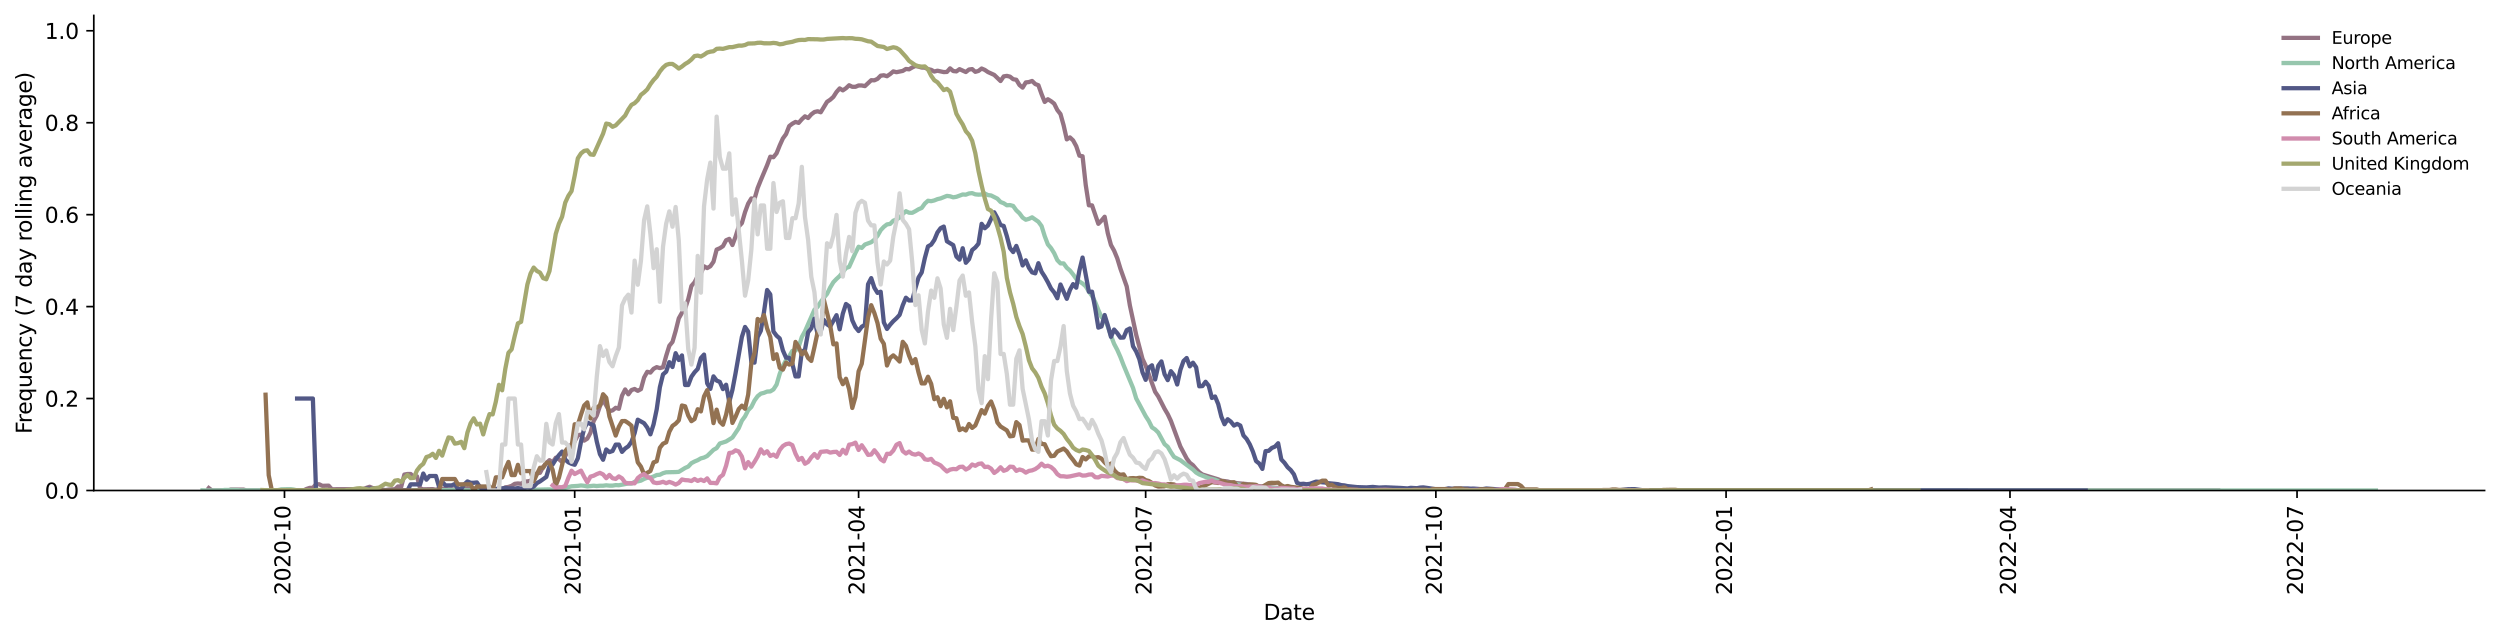 <?xml version="1.0" encoding="utf-8" standalone="no"?>
<!DOCTYPE svg PUBLIC "-//W3C//DTD SVG 1.1//EN"
  "http://www.w3.org/Graphics/SVG/1.1/DTD/svg11.dtd">
<svg xmlns:xlink="http://www.w3.org/1999/xlink" width="1166.981pt" height="298.621pt" viewBox="0 0 1166.981 298.621" xmlns="http://www.w3.org/2000/svg" version="1.1">
 <defs>
  <style type="text/css">*{stroke-linejoin: round; stroke-linecap: butt}</style>
 </defs>
 <g id="figure_1">
  <g id="patch_1">
   <path d="M 0 298.621 
L 1166.981 298.621 
L 1166.981 0 
L 0 0 
z
" style="fill: #ffffff"/>
  </g>
  <g id="axes_1">
   <g id="patch_2">
    <path d="M 43.781 228.96 
L 1159.781 228.96 
L 1159.781 7.2 
L 43.781 7.2 
z
" style="fill: #ffffff"/>
   </g>
   <g id="matplotlib.axis_1">
    <g id="xtick_1">
     <g id="line2d_1">
      <defs>
       <path id="md2656b080c" d="M 0 0 
L 0 3.5 
" style="stroke: #000000; stroke-width: 0.8"/>
      </defs>
      <g>
       <use xlink:href="#md2656b080c" x="132.793" y="228.96" style="stroke: #000000; stroke-width: 0.8"/>
      </g>
     </g>
     <g id="text_1">
      <!-- 2020-10 -->
      <g transform="translate(135.553 277.743)rotate(-90)scale(0.1 -0.1)">
       <defs>
        <path id="DejaVuSans-32" d="M 1228 531 
L 3431 531 
L 3431 0 
L 469 0 
L 469 531 
Q 828 903 1448 1529 
Q 2069 2156 2228 2338 
Q 2531 2678 2651 2914 
Q 2772 3150 2772 3378 
Q 2772 3750 2511 3984 
Q 2250 4219 1831 4219 
Q 1534 4219 1204 4116 
Q 875 4013 500 3803 
L 500 4441 
Q 881 4594 1212 4672 
Q 1544 4750 1819 4750 
Q 2544 4750 2975 4387 
Q 3406 4025 3406 3419 
Q 3406 3131 3298 2873 
Q 3191 2616 2906 2266 
Q 2828 2175 2409 1742 
Q 1991 1309 1228 531 
z
" transform="scale(0.016)"/>
        <path id="DejaVuSans-30" d="M 2034 4250 
Q 1547 4250 1301 3770 
Q 1056 3291 1056 2328 
Q 1056 1369 1301 889 
Q 1547 409 2034 409 
Q 2525 409 2770 889 
Q 3016 1369 3016 2328 
Q 3016 3291 2770 3770 
Q 2525 4250 2034 4250 
z
M 2034 4750 
Q 2819 4750 3233 4129 
Q 3647 3509 3647 2328 
Q 3647 1150 3233 529 
Q 2819 -91 2034 -91 
Q 1250 -91 836 529 
Q 422 1150 422 2328 
Q 422 3509 836 4129 
Q 1250 4750 2034 4750 
z
" transform="scale(0.016)"/>
        <path id="DejaVuSans-2d" d="M 313 2009 
L 1997 2009 
L 1997 1497 
L 313 1497 
L 313 2009 
z
" transform="scale(0.016)"/>
        <path id="DejaVuSans-31" d="M 794 531 
L 1825 531 
L 1825 4091 
L 703 3866 
L 703 4441 
L 1819 4666 
L 2450 4666 
L 2450 531 
L 3481 531 
L 3481 0 
L 794 0 
L 794 531 
z
" transform="scale(0.016)"/>
       </defs>
       <use xlink:href="#DejaVuSans-32"/>
       <use xlink:href="#DejaVuSans-30" x="63.623"/>
       <use xlink:href="#DejaVuSans-32" x="127.246"/>
       <use xlink:href="#DejaVuSans-30" x="190.869"/>
       <use xlink:href="#DejaVuSans-2d" x="254.492"/>
       <use xlink:href="#DejaVuSans-31" x="290.576"/>
       <use xlink:href="#DejaVuSans-30" x="354.199"/>
      </g>
     </g>
    </g>
    <g id="xtick_2">
     <g id="line2d_2">
      <g>
       <use xlink:href="#md2656b080c" x="268.262" y="228.96" style="stroke: #000000; stroke-width: 0.8"/>
      </g>
     </g>
     <g id="text_2">
      <!-- 2021-01 -->
      <g transform="translate(271.022 277.743)rotate(-90)scale(0.1 -0.1)">
       <use xlink:href="#DejaVuSans-32"/>
       <use xlink:href="#DejaVuSans-30" x="63.623"/>
       <use xlink:href="#DejaVuSans-32" x="127.246"/>
       <use xlink:href="#DejaVuSans-31" x="190.869"/>
       <use xlink:href="#DejaVuSans-2d" x="254.492"/>
       <use xlink:href="#DejaVuSans-30" x="290.576"/>
       <use xlink:href="#DejaVuSans-31" x="354.199"/>
      </g>
     </g>
    </g>
    <g id="xtick_3">
     <g id="line2d_3">
      <g>
       <use xlink:href="#md2656b080c" x="400.786" y="228.96" style="stroke: #000000; stroke-width: 0.8"/>
      </g>
     </g>
     <g id="text_3">
      <!-- 2021-04 -->
      <g transform="translate(403.546 277.743)rotate(-90)scale(0.1 -0.1)">
       <defs>
        <path id="DejaVuSans-34" d="M 2419 4116 
L 825 1625 
L 2419 1625 
L 2419 4116 
z
M 2253 4666 
L 3047 4666 
L 3047 1625 
L 3713 1625 
L 3713 1100 
L 3047 1100 
L 3047 0 
L 2419 0 
L 2419 1100 
L 313 1100 
L 313 1709 
L 2253 4666 
z
" transform="scale(0.016)"/>
       </defs>
       <use xlink:href="#DejaVuSans-32"/>
       <use xlink:href="#DejaVuSans-30" x="63.623"/>
       <use xlink:href="#DejaVuSans-32" x="127.246"/>
       <use xlink:href="#DejaVuSans-31" x="190.869"/>
       <use xlink:href="#DejaVuSans-2d" x="254.492"/>
       <use xlink:href="#DejaVuSans-30" x="290.576"/>
       <use xlink:href="#DejaVuSans-34" x="354.199"/>
      </g>
     </g>
    </g>
    <g id="xtick_4">
     <g id="line2d_4">
      <g>
       <use xlink:href="#md2656b080c" x="534.783" y="228.96" style="stroke: #000000; stroke-width: 0.8"/>
      </g>
     </g>
     <g id="text_4">
      <!-- 2021-07 -->
      <g transform="translate(537.542 277.743)rotate(-90)scale(0.1 -0.1)">
       <defs>
        <path id="DejaVuSans-37" d="M 525 4666 
L 3525 4666 
L 3525 4397 
L 1831 0 
L 1172 0 
L 2766 4134 
L 525 4134 
L 525 4666 
z
" transform="scale(0.016)"/>
       </defs>
       <use xlink:href="#DejaVuSans-32"/>
       <use xlink:href="#DejaVuSans-30" x="63.623"/>
       <use xlink:href="#DejaVuSans-32" x="127.246"/>
       <use xlink:href="#DejaVuSans-31" x="190.869"/>
       <use xlink:href="#DejaVuSans-2d" x="254.492"/>
       <use xlink:href="#DejaVuSans-30" x="290.576"/>
       <use xlink:href="#DejaVuSans-37" x="354.199"/>
      </g>
     </g>
    </g>
    <g id="xtick_5">
     <g id="line2d_5">
      <g>
       <use xlink:href="#md2656b080c" x="670.252" y="228.96" style="stroke: #000000; stroke-width: 0.8"/>
      </g>
     </g>
     <g id="text_5">
      <!-- 2021-10 -->
      <g transform="translate(673.011 277.743)rotate(-90)scale(0.1 -0.1)">
       <use xlink:href="#DejaVuSans-32"/>
       <use xlink:href="#DejaVuSans-30" x="63.623"/>
       <use xlink:href="#DejaVuSans-32" x="127.246"/>
       <use xlink:href="#DejaVuSans-31" x="190.869"/>
       <use xlink:href="#DejaVuSans-2d" x="254.492"/>
       <use xlink:href="#DejaVuSans-31" x="290.576"/>
       <use xlink:href="#DejaVuSans-30" x="354.199"/>
      </g>
     </g>
    </g>
    <g id="xtick_6">
     <g id="line2d_6">
      <g>
       <use xlink:href="#md2656b080c" x="805.721" y="228.96" style="stroke: #000000; stroke-width: 0.8"/>
      </g>
     </g>
     <g id="text_6">
      <!-- 2022-01 -->
      <g transform="translate(808.48 277.743)rotate(-90)scale(0.1 -0.1)">
       <use xlink:href="#DejaVuSans-32"/>
       <use xlink:href="#DejaVuSans-30" x="63.623"/>
       <use xlink:href="#DejaVuSans-32" x="127.246"/>
       <use xlink:href="#DejaVuSans-32" x="190.869"/>
       <use xlink:href="#DejaVuSans-2d" x="254.492"/>
       <use xlink:href="#DejaVuSans-30" x="290.576"/>
       <use xlink:href="#DejaVuSans-31" x="354.199"/>
      </g>
     </g>
    </g>
    <g id="xtick_7">
     <g id="line2d_7">
      <g>
       <use xlink:href="#md2656b080c" x="938.245" y="228.96" style="stroke: #000000; stroke-width: 0.8"/>
      </g>
     </g>
     <g id="text_7">
      <!-- 2022-04 -->
      <g transform="translate(941.005 277.743)rotate(-90)scale(0.1 -0.1)">
       <use xlink:href="#DejaVuSans-32"/>
       <use xlink:href="#DejaVuSans-30" x="63.623"/>
       <use xlink:href="#DejaVuSans-32" x="127.246"/>
       <use xlink:href="#DejaVuSans-32" x="190.869"/>
       <use xlink:href="#DejaVuSans-2d" x="254.492"/>
       <use xlink:href="#DejaVuSans-30" x="290.576"/>
       <use xlink:href="#DejaVuSans-34" x="354.199"/>
      </g>
     </g>
    </g>
    <g id="xtick_8">
     <g id="line2d_8">
      <g>
       <use xlink:href="#md2656b080c" x="1072.242" y="228.96" style="stroke: #000000; stroke-width: 0.8"/>
      </g>
     </g>
     <g id="text_8">
      <!-- 2022-07 -->
      <g transform="translate(1075.001 277.743)rotate(-90)scale(0.1 -0.1)">
       <use xlink:href="#DejaVuSans-32"/>
       <use xlink:href="#DejaVuSans-30" x="63.623"/>
       <use xlink:href="#DejaVuSans-32" x="127.246"/>
       <use xlink:href="#DejaVuSans-32" x="190.869"/>
       <use xlink:href="#DejaVuSans-2d" x="254.492"/>
       <use xlink:href="#DejaVuSans-30" x="290.576"/>
       <use xlink:href="#DejaVuSans-37" x="354.199"/>
      </g>
     </g>
    </g>
    <g id="text_9">
     <!-- Date -->
     <g transform="translate(589.83 289.341)scale(0.1 -0.1)">
      <defs>
       <path id="DejaVuSans-44" d="M 1259 4147 
L 1259 519 
L 2022 519 
Q 2988 519 3436 956 
Q 3884 1394 3884 2338 
Q 3884 3275 3436 3711 
Q 2988 4147 2022 4147 
L 1259 4147 
z
M 628 4666 
L 1925 4666 
Q 3281 4666 3915 4102 
Q 4550 3538 4550 2338 
Q 4550 1131 3912 565 
Q 3275 0 1925 0 
L 628 0 
L 628 4666 
z
" transform="scale(0.016)"/>
       <path id="DejaVuSans-61" d="M 2194 1759 
Q 1497 1759 1228 1600 
Q 959 1441 959 1056 
Q 959 750 1161 570 
Q 1363 391 1709 391 
Q 2188 391 2477 730 
Q 2766 1069 2766 1631 
L 2766 1759 
L 2194 1759 
z
M 3341 1997 
L 3341 0 
L 2766 0 
L 2766 531 
Q 2569 213 2275 61 
Q 1981 -91 1556 -91 
Q 1019 -91 701 211 
Q 384 513 384 1019 
Q 384 1609 779 1909 
Q 1175 2209 1959 2209 
L 2766 2209 
L 2766 2266 
Q 2766 2663 2505 2880 
Q 2244 3097 1772 3097 
Q 1472 3097 1187 3025 
Q 903 2953 641 2809 
L 641 3341 
Q 956 3463 1253 3523 
Q 1550 3584 1831 3584 
Q 2591 3584 2966 3190 
Q 3341 2797 3341 1997 
z
" transform="scale(0.016)"/>
       <path id="DejaVuSans-74" d="M 1172 4494 
L 1172 3500 
L 2356 3500 
L 2356 3053 
L 1172 3053 
L 1172 1153 
Q 1172 725 1289 603 
Q 1406 481 1766 481 
L 2356 481 
L 2356 0 
L 1766 0 
Q 1100 0 847 248 
Q 594 497 594 1153 
L 594 3053 
L 172 3053 
L 172 3500 
L 594 3500 
L 594 4494 
L 1172 4494 
z
" transform="scale(0.016)"/>
       <path id="DejaVuSans-65" d="M 3597 1894 
L 3597 1613 
L 953 1613 
Q 991 1019 1311 708 
Q 1631 397 2203 397 
Q 2534 397 2845 478 
Q 3156 559 3463 722 
L 3463 178 
Q 3153 47 2828 -22 
Q 2503 -91 2169 -91 
Q 1331 -91 842 396 
Q 353 884 353 1716 
Q 353 2575 817 3079 
Q 1281 3584 2069 3584 
Q 2775 3584 3186 3129 
Q 3597 2675 3597 1894 
z
M 3022 2063 
Q 3016 2534 2758 2815 
Q 2500 3097 2075 3097 
Q 1594 3097 1305 2825 
Q 1016 2553 972 2059 
L 3022 2063 
z
" transform="scale(0.016)"/>
      </defs>
      <use xlink:href="#DejaVuSans-44"/>
      <use xlink:href="#DejaVuSans-61" x="77.002"/>
      <use xlink:href="#DejaVuSans-74" x="138.281"/>
      <use xlink:href="#DejaVuSans-65" x="177.49"/>
     </g>
    </g>
   </g>
   <g id="matplotlib.axis_2">
    <g id="ytick_1">
     <g id="line2d_9">
      <defs>
       <path id="me836cba611" d="M 0 0 
L -3.5 0 
" style="stroke: #000000; stroke-width: 0.8"/>
      </defs>
      <g>
       <use xlink:href="#me836cba611" x="43.781" y="228.96" style="stroke: #000000; stroke-width: 0.8"/>
      </g>
     </g>
     <g id="text_10">
      <!-- 0.0 -->
      <g transform="translate(20.878 232.759)scale(0.1 -0.1)">
       <defs>
        <path id="DejaVuSans-2e" d="M 684 794 
L 1344 794 
L 1344 0 
L 684 0 
L 684 794 
z
" transform="scale(0.016)"/>
       </defs>
       <use xlink:href="#DejaVuSans-30"/>
       <use xlink:href="#DejaVuSans-2e" x="63.623"/>
       <use xlink:href="#DejaVuSans-30" x="95.41"/>
      </g>
     </g>
    </g>
    <g id="ytick_2">
     <g id="line2d_10">
      <g>
       <use xlink:href="#me836cba611" x="43.781" y="186.041" style="stroke: #000000; stroke-width: 0.8"/>
      </g>
     </g>
     <g id="text_11">
      <!-- 0.2 -->
      <g transform="translate(20.878 189.84)scale(0.1 -0.1)">
       <use xlink:href="#DejaVuSans-30"/>
       <use xlink:href="#DejaVuSans-2e" x="63.623"/>
       <use xlink:href="#DejaVuSans-32" x="95.41"/>
      </g>
     </g>
    </g>
    <g id="ytick_3">
     <g id="line2d_11">
      <g>
       <use xlink:href="#me836cba611" x="43.781" y="143.121" style="stroke: #000000; stroke-width: 0.8"/>
      </g>
     </g>
     <g id="text_12">
      <!-- 0.4 -->
      <g transform="translate(20.878 146.921)scale(0.1 -0.1)">
       <use xlink:href="#DejaVuSans-30"/>
       <use xlink:href="#DejaVuSans-2e" x="63.623"/>
       <use xlink:href="#DejaVuSans-34" x="95.41"/>
      </g>
     </g>
    </g>
    <g id="ytick_4">
     <g id="line2d_12">
      <g>
       <use xlink:href="#me836cba611" x="43.781" y="100.202" style="stroke: #000000; stroke-width: 0.8"/>
      </g>
     </g>
     <g id="text_13">
      <!-- 0.6 -->
      <g transform="translate(20.878 104.001)scale(0.1 -0.1)">
       <defs>
        <path id="DejaVuSans-36" d="M 2113 2584 
Q 1688 2584 1439 2293 
Q 1191 2003 1191 1497 
Q 1191 994 1439 701 
Q 1688 409 2113 409 
Q 2538 409 2786 701 
Q 3034 994 3034 1497 
Q 3034 2003 2786 2293 
Q 2538 2584 2113 2584 
z
M 3366 4563 
L 3366 3988 
Q 3128 4100 2886 4159 
Q 2644 4219 2406 4219 
Q 1781 4219 1451 3797 
Q 1122 3375 1075 2522 
Q 1259 2794 1537 2939 
Q 1816 3084 2150 3084 
Q 2853 3084 3261 2657 
Q 3669 2231 3669 1497 
Q 3669 778 3244 343 
Q 2819 -91 2113 -91 
Q 1303 -91 875 529 
Q 447 1150 447 2328 
Q 447 3434 972 4092 
Q 1497 4750 2381 4750 
Q 2619 4750 2861 4703 
Q 3103 4656 3366 4563 
z
" transform="scale(0.016)"/>
       </defs>
       <use xlink:href="#DejaVuSans-30"/>
       <use xlink:href="#DejaVuSans-2e" x="63.623"/>
       <use xlink:href="#DejaVuSans-36" x="95.41"/>
      </g>
     </g>
    </g>
    <g id="ytick_5">
     <g id="line2d_13">
      <g>
       <use xlink:href="#me836cba611" x="43.781" y="57.283" style="stroke: #000000; stroke-width: 0.8"/>
      </g>
     </g>
     <g id="text_14">
      <!-- 0.8 -->
      <g transform="translate(20.878 61.082)scale(0.1 -0.1)">
       <defs>
        <path id="DejaVuSans-38" d="M 2034 2216 
Q 1584 2216 1326 1975 
Q 1069 1734 1069 1313 
Q 1069 891 1326 650 
Q 1584 409 2034 409 
Q 2484 409 2743 651 
Q 3003 894 3003 1313 
Q 3003 1734 2745 1975 
Q 2488 2216 2034 2216 
z
M 1403 2484 
Q 997 2584 770 2862 
Q 544 3141 544 3541 
Q 544 4100 942 4425 
Q 1341 4750 2034 4750 
Q 2731 4750 3128 4425 
Q 3525 4100 3525 3541 
Q 3525 3141 3298 2862 
Q 3072 2584 2669 2484 
Q 3125 2378 3379 2068 
Q 3634 1759 3634 1313 
Q 3634 634 3220 271 
Q 2806 -91 2034 -91 
Q 1263 -91 848 271 
Q 434 634 434 1313 
Q 434 1759 690 2068 
Q 947 2378 1403 2484 
z
M 1172 3481 
Q 1172 3119 1398 2916 
Q 1625 2713 2034 2713 
Q 2441 2713 2670 2916 
Q 2900 3119 2900 3481 
Q 2900 3844 2670 4047 
Q 2441 4250 2034 4250 
Q 1625 4250 1398 4047 
Q 1172 3844 1172 3481 
z
" transform="scale(0.016)"/>
       </defs>
       <use xlink:href="#DejaVuSans-30"/>
       <use xlink:href="#DejaVuSans-2e" x="63.623"/>
       <use xlink:href="#DejaVuSans-38" x="95.41"/>
      </g>
     </g>
    </g>
    <g id="ytick_6">
     <g id="line2d_14">
      <g>
       <use xlink:href="#me836cba611" x="43.781" y="14.363" style="stroke: #000000; stroke-width: 0.8"/>
      </g>
     </g>
     <g id="text_15">
      <!-- 1.0 -->
      <g transform="translate(20.878 18.162)scale(0.1 -0.1)">
       <use xlink:href="#DejaVuSans-31"/>
       <use xlink:href="#DejaVuSans-2e" x="63.623"/>
       <use xlink:href="#DejaVuSans-30" x="95.41"/>
      </g>
     </g>
    </g>
    <g id="text_16">
     <!-- Frequency (7 day rolling average) -->
     <g transform="translate(14.798 202.529)rotate(-90)scale(0.1 -0.1)">
      <defs>
       <path id="DejaVuSans-46" d="M 628 4666 
L 3309 4666 
L 3309 4134 
L 1259 4134 
L 1259 2759 
L 3109 2759 
L 3109 2228 
L 1259 2228 
L 1259 0 
L 628 0 
L 628 4666 
z
" transform="scale(0.016)"/>
       <path id="DejaVuSans-72" d="M 2631 2963 
Q 2534 3019 2420 3045 
Q 2306 3072 2169 3072 
Q 1681 3072 1420 2755 
Q 1159 2438 1159 1844 
L 1159 0 
L 581 0 
L 581 3500 
L 1159 3500 
L 1159 2956 
Q 1341 3275 1631 3429 
Q 1922 3584 2338 3584 
Q 2397 3584 2469 3576 
Q 2541 3569 2628 3553 
L 2631 2963 
z
" transform="scale(0.016)"/>
       <path id="DejaVuSans-71" d="M 947 1747 
Q 947 1113 1208 752 
Q 1469 391 1925 391 
Q 2381 391 2643 752 
Q 2906 1113 2906 1747 
Q 2906 2381 2643 2742 
Q 2381 3103 1925 3103 
Q 1469 3103 1208 2742 
Q 947 2381 947 1747 
z
M 2906 525 
Q 2725 213 2448 61 
Q 2172 -91 1784 -91 
Q 1150 -91 751 415 
Q 353 922 353 1747 
Q 353 2572 751 3078 
Q 1150 3584 1784 3584 
Q 2172 3584 2448 3432 
Q 2725 3281 2906 2969 
L 2906 3500 
L 3481 3500 
L 3481 -1331 
L 2906 -1331 
L 2906 525 
z
" transform="scale(0.016)"/>
       <path id="DejaVuSans-75" d="M 544 1381 
L 544 3500 
L 1119 3500 
L 1119 1403 
Q 1119 906 1312 657 
Q 1506 409 1894 409 
Q 2359 409 2629 706 
Q 2900 1003 2900 1516 
L 2900 3500 
L 3475 3500 
L 3475 0 
L 2900 0 
L 2900 538 
Q 2691 219 2414 64 
Q 2138 -91 1772 -91 
Q 1169 -91 856 284 
Q 544 659 544 1381 
z
M 1991 3584 
L 1991 3584 
z
" transform="scale(0.016)"/>
       <path id="DejaVuSans-6e" d="M 3513 2113 
L 3513 0 
L 2938 0 
L 2938 2094 
Q 2938 2591 2744 2837 
Q 2550 3084 2163 3084 
Q 1697 3084 1428 2787 
Q 1159 2491 1159 1978 
L 1159 0 
L 581 0 
L 581 3500 
L 1159 3500 
L 1159 2956 
Q 1366 3272 1645 3428 
Q 1925 3584 2291 3584 
Q 2894 3584 3203 3211 
Q 3513 2838 3513 2113 
z
" transform="scale(0.016)"/>
       <path id="DejaVuSans-63" d="M 3122 3366 
L 3122 2828 
Q 2878 2963 2633 3030 
Q 2388 3097 2138 3097 
Q 1578 3097 1268 2742 
Q 959 2388 959 1747 
Q 959 1106 1268 751 
Q 1578 397 2138 397 
Q 2388 397 2633 464 
Q 2878 531 3122 666 
L 3122 134 
Q 2881 22 2623 -34 
Q 2366 -91 2075 -91 
Q 1284 -91 818 406 
Q 353 903 353 1747 
Q 353 2603 823 3093 
Q 1294 3584 2113 3584 
Q 2378 3584 2631 3529 
Q 2884 3475 3122 3366 
z
" transform="scale(0.016)"/>
       <path id="DejaVuSans-79" d="M 2059 -325 
Q 1816 -950 1584 -1140 
Q 1353 -1331 966 -1331 
L 506 -1331 
L 506 -850 
L 844 -850 
Q 1081 -850 1212 -737 
Q 1344 -625 1503 -206 
L 1606 56 
L 191 3500 
L 800 3500 
L 1894 763 
L 2988 3500 
L 3597 3500 
L 2059 -325 
z
" transform="scale(0.016)"/>
       <path id="DejaVuSans-20" transform="scale(0.016)"/>
       <path id="DejaVuSans-28" d="M 1984 4856 
Q 1566 4138 1362 3434 
Q 1159 2731 1159 2009 
Q 1159 1288 1364 580 
Q 1569 -128 1984 -844 
L 1484 -844 
Q 1016 -109 783 600 
Q 550 1309 550 2009 
Q 550 2706 781 3412 
Q 1013 4119 1484 4856 
L 1984 4856 
z
" transform="scale(0.016)"/>
       <path id="DejaVuSans-64" d="M 2906 2969 
L 2906 4863 
L 3481 4863 
L 3481 0 
L 2906 0 
L 2906 525 
Q 2725 213 2448 61 
Q 2172 -91 1784 -91 
Q 1150 -91 751 415 
Q 353 922 353 1747 
Q 353 2572 751 3078 
Q 1150 3584 1784 3584 
Q 2172 3584 2448 3432 
Q 2725 3281 2906 2969 
z
M 947 1747 
Q 947 1113 1208 752 
Q 1469 391 1925 391 
Q 2381 391 2643 752 
Q 2906 1113 2906 1747 
Q 2906 2381 2643 2742 
Q 2381 3103 1925 3103 
Q 1469 3103 1208 2742 
Q 947 2381 947 1747 
z
" transform="scale(0.016)"/>
       <path id="DejaVuSans-6f" d="M 1959 3097 
Q 1497 3097 1228 2736 
Q 959 2375 959 1747 
Q 959 1119 1226 758 
Q 1494 397 1959 397 
Q 2419 397 2687 759 
Q 2956 1122 2956 1747 
Q 2956 2369 2687 2733 
Q 2419 3097 1959 3097 
z
M 1959 3584 
Q 2709 3584 3137 3096 
Q 3566 2609 3566 1747 
Q 3566 888 3137 398 
Q 2709 -91 1959 -91 
Q 1206 -91 779 398 
Q 353 888 353 1747 
Q 353 2609 779 3096 
Q 1206 3584 1959 3584 
z
" transform="scale(0.016)"/>
       <path id="DejaVuSans-6c" d="M 603 4863 
L 1178 4863 
L 1178 0 
L 603 0 
L 603 4863 
z
" transform="scale(0.016)"/>
       <path id="DejaVuSans-69" d="M 603 3500 
L 1178 3500 
L 1178 0 
L 603 0 
L 603 3500 
z
M 603 4863 
L 1178 4863 
L 1178 4134 
L 603 4134 
L 603 4863 
z
" transform="scale(0.016)"/>
       <path id="DejaVuSans-67" d="M 2906 1791 
Q 2906 2416 2648 2759 
Q 2391 3103 1925 3103 
Q 1463 3103 1205 2759 
Q 947 2416 947 1791 
Q 947 1169 1205 825 
Q 1463 481 1925 481 
Q 2391 481 2648 825 
Q 2906 1169 2906 1791 
z
M 3481 434 
Q 3481 -459 3084 -895 
Q 2688 -1331 1869 -1331 
Q 1566 -1331 1297 -1286 
Q 1028 -1241 775 -1147 
L 775 -588 
Q 1028 -725 1275 -790 
Q 1522 -856 1778 -856 
Q 2344 -856 2625 -561 
Q 2906 -266 2906 331 
L 2906 616 
Q 2728 306 2450 153 
Q 2172 0 1784 0 
Q 1141 0 747 490 
Q 353 981 353 1791 
Q 353 2603 747 3093 
Q 1141 3584 1784 3584 
Q 2172 3584 2450 3431 
Q 2728 3278 2906 2969 
L 2906 3500 
L 3481 3500 
L 3481 434 
z
" transform="scale(0.016)"/>
       <path id="DejaVuSans-76" d="M 191 3500 
L 800 3500 
L 1894 563 
L 2988 3500 
L 3597 3500 
L 2284 0 
L 1503 0 
L 191 3500 
z
" transform="scale(0.016)"/>
       <path id="DejaVuSans-29" d="M 513 4856 
L 1013 4856 
Q 1481 4119 1714 3412 
Q 1947 2706 1947 2009 
Q 1947 1309 1714 600 
Q 1481 -109 1013 -844 
L 513 -844 
Q 928 -128 1133 580 
Q 1338 1288 1338 2009 
Q 1338 2731 1133 3434 
Q 928 4138 513 4856 
z
" transform="scale(0.016)"/>
      </defs>
      <use xlink:href="#DejaVuSans-46"/>
      <use xlink:href="#DejaVuSans-72" x="50.27"/>
      <use xlink:href="#DejaVuSans-65" x="89.133"/>
      <use xlink:href="#DejaVuSans-71" x="150.656"/>
      <use xlink:href="#DejaVuSans-75" x="214.133"/>
      <use xlink:href="#DejaVuSans-65" x="277.512"/>
      <use xlink:href="#DejaVuSans-6e" x="339.035"/>
      <use xlink:href="#DejaVuSans-63" x="402.414"/>
      <use xlink:href="#DejaVuSans-79" x="457.395"/>
      <use xlink:href="#DejaVuSans-20" x="516.574"/>
      <use xlink:href="#DejaVuSans-28" x="548.361"/>
      <use xlink:href="#DejaVuSans-37" x="587.375"/>
      <use xlink:href="#DejaVuSans-20" x="650.998"/>
      <use xlink:href="#DejaVuSans-64" x="682.785"/>
      <use xlink:href="#DejaVuSans-61" x="746.262"/>
      <use xlink:href="#DejaVuSans-79" x="807.541"/>
      <use xlink:href="#DejaVuSans-20" x="866.721"/>
      <use xlink:href="#DejaVuSans-72" x="898.508"/>
      <use xlink:href="#DejaVuSans-6f" x="937.371"/>
      <use xlink:href="#DejaVuSans-6c" x="998.553"/>
      <use xlink:href="#DejaVuSans-6c" x="1026.336"/>
      <use xlink:href="#DejaVuSans-69" x="1054.119"/>
      <use xlink:href="#DejaVuSans-6e" x="1081.902"/>
      <use xlink:href="#DejaVuSans-67" x="1145.281"/>
      <use xlink:href="#DejaVuSans-20" x="1208.758"/>
      <use xlink:href="#DejaVuSans-61" x="1240.545"/>
      <use xlink:href="#DejaVuSans-76" x="1301.824"/>
      <use xlink:href="#DejaVuSans-65" x="1361.004"/>
      <use xlink:href="#DejaVuSans-72" x="1422.527"/>
      <use xlink:href="#DejaVuSans-61" x="1463.641"/>
      <use xlink:href="#DejaVuSans-67" x="1524.92"/>
      <use xlink:href="#DejaVuSans-65" x="1588.396"/>
      <use xlink:href="#DejaVuSans-29" x="1649.92"/>
     </g>
    </g>
   </g>
   <g id="line2d_15">
    <path d="M 97.454 227.815 
L 98.926 228.96 
L 106.288 228.96 
L 107.761 228.531 
L 113.651 228.531 
L 115.123 228.96 
L 141.628 228.96 
L 143.101 228.233 
L 144.573 227.739 
L 146.046 227.739 
L 147.518 226.056 
L 148.991 226.056 
L 150.463 226.784 
L 153.408 226.697 
L 154.881 228.38 
L 169.606 228.329 
L 171.078 227.711 
L 172.55 227.224 
L 174.023 227.855 
L 176.968 227.855 
L 178.44 228.472 
L 179.913 228.809 
L 181.385 228.545 
L 182.858 228.414 
L 184.33 228.414 
L 185.803 227.073 
L 187.275 227.224 
L 188.748 221.527 
L 190.22 221.259 
L 191.693 221.259 
L 193.165 222.6 
L 194.638 222.34 
L 196.11 228.015 
L 197.583 228.414 
L 202 228.317 
L 203.473 228.602 
L 204.945 228.131 
L 207.89 228.172 
L 209.363 228.488 
L 210.835 228.419 
L 212.308 228.518 
L 213.78 228.16 
L 216.725 228.16 
L 218.198 227.894 
L 221.143 228.19 
L 222.615 228.102 
L 224.088 227.875 
L 225.56 228.211 
L 227.033 228.296 
L 228.505 228.271 
L 231.45 228.406 
L 234.395 228.3 
L 235.868 227.52 
L 237.34 227.294 
L 238.813 226.805 
L 240.285 225.845 
L 241.757 225.676 
L 243.23 225.817 
L 244.702 224.865 
L 246.175 224.717 
L 247.647 224.453 
L 249.12 223.276 
L 250.592 220.952 
L 252.065 220.702 
L 253.537 217.946 
L 255.01 216.162 
L 256.482 214.803 
L 257.955 215.811 
L 259.427 213.663 
L 260.9 214.374 
L 262.372 215.642 
L 263.845 212.907 
L 265.317 209.672 
L 266.79 207.38 
L 268.262 205.992 
L 269.735 203.12 
L 271.207 202.899 
L 272.68 205.671 
L 274.152 204.754 
L 275.625 202.024 
L 277.097 196.559 
L 278.57 193.945 
L 280.042 189.574 
L 281.515 186.613 
L 284.46 191.946 
L 285.932 191.562 
L 287.405 190.363 
L 288.877 190.814 
L 290.35 184.696 
L 291.822 181.795 
L 293.295 184.057 
L 294.767 182.073 
L 296.24 181.579 
L 297.712 182.436 
L 299.185 181.635 
L 300.657 176.222 
L 302.13 173.555 
L 303.602 173.914 
L 305.075 172.16 
L 306.547 171.38 
L 308.02 171.824 
L 309.492 171.424 
L 310.965 166.117 
L 312.437 161.392 
L 313.909 159.611 
L 315.382 154.517 
L 316.854 148.598 
L 318.327 146.001 
L 319.799 144.058 
L 321.272 139.623 
L 322.744 133.467 
L 324.217 131.775 
L 325.689 128.874 
L 327.162 127.528 
L 328.634 124.318 
L 330.107 125.136 
L 331.579 124.289 
L 333.052 122.176 
L 334.524 116.505 
L 335.997 115.88 
L 337.469 114.92 
L 338.942 112.154 
L 340.414 111.509 
L 341.887 114.379 
L 343.359 110.472 
L 344.832 105.732 
L 346.304 104.152 
L 347.777 99.03 
L 349.249 95.037 
L 350.722 92.633 
L 352.194 92.877 
L 353.667 87.748 
L 355.139 84.094 
L 358.084 77.11 
L 359.557 73.154 
L 361.029 73.374 
L 362.502 71.539 
L 363.974 67.878 
L 365.447 64.607 
L 366.919 62.612 
L 368.392 58.852 
L 369.864 57.729 
L 371.337 56.917 
L 372.809 57.359 
L 374.282 55.669 
L 375.754 54.304 
L 377.227 55.081 
L 378.699 53.387 
L 380.172 52.293 
L 381.644 51.943 
L 383.117 52.398 
L 386.061 47.528 
L 387.534 46.555 
L 389.006 45.234 
L 390.479 42.941 
L 391.951 41.272 
L 393.424 42.18 
L 394.896 41.186 
L 396.369 39.79 
L 397.841 40.522 
L 399.314 40.517 
L 400.786 39.897 
L 402.259 39.899 
L 403.731 40.196 
L 406.676 37.443 
L 408.149 37.495 
L 409.621 36.809 
L 411.094 35.323 
L 412.566 35.134 
L 414.039 35.58 
L 415.511 34.568 
L 416.984 33.331 
L 418.456 33.699 
L 421.401 33.099 
L 422.874 32.2 
L 424.346 32.358 
L 425.819 31.498 
L 427.291 30.791 
L 428.764 31.093 
L 430.236 31.531 
L 431.709 31.571 
L 433.181 32.263 
L 434.654 32.594 
L 436.126 33.396 
L 437.599 33.011 
L 440.544 33.649 
L 442.016 33.574 
L 443.489 31.91 
L 444.961 33.163 
L 446.434 33.325 
L 447.906 32.282 
L 450.851 33.624 
L 452.324 32.45 
L 453.796 32.256 
L 455.269 33.532 
L 456.741 33.112 
L 458.213 31.99 
L 459.686 32.625 
L 461.158 33.63 
L 464.103 34.972 
L 467.048 37.819 
L 468.521 35.659 
L 469.993 35.42 
L 471.466 35.783 
L 472.938 36.967 
L 474.411 37.234 
L 475.883 39.686 
L 477.356 40.898 
L 478.828 38.48 
L 480.301 38.3 
L 481.773 37.792 
L 483.246 39.23 
L 484.718 39.785 
L 486.191 43.924 
L 487.663 47.582 
L 489.136 46.329 
L 490.608 47.227 
L 492.081 48.388 
L 493.553 51.358 
L 495.026 53.244 
L 496.498 58.517 
L 497.971 65.055 
L 499.443 64.145 
L 500.916 65.534 
L 502.388 68.245 
L 503.861 72.661 
L 505.333 72.952 
L 506.806 86.308 
L 508.278 95.825 
L 509.751 95.87 
L 512.696 104.469 
L 514.168 102.966 
L 515.641 101.182 
L 517.113 108.91 
L 518.586 114.357 
L 520.058 117.008 
L 521.531 120.578 
L 523.003 125.408 
L 525.948 133.719 
L 527.421 142.601 
L 530.365 156.284 
L 533.31 167.512 
L 534.783 170.675 
L 539.2 182.89 
L 540.673 185.056 
L 543.618 190.842 
L 545.09 193.336 
L 546.563 196.458 
L 550.98 208.415 
L 553.925 214.009 
L 555.398 216.02 
L 556.87 217.164 
L 558.343 218.932 
L 559.815 220.478 
L 561.288 221.497 
L 564.233 222.413 
L 568.65 223.759 
L 570.123 224.391 
L 573.068 224.759 
L 574.54 225.204 
L 576.013 225.273 
L 577.485 225.554 
L 581.903 225.949 
L 584.848 226.523 
L 589.265 227.122 
L 595.155 227.703 
L 601.045 228.015 
L 605.462 228.395 
L 606.935 228.497 
L 608.407 228.376 
L 621.66 228.688 
L 626.077 228.741 
L 631.967 228.828 
L 636.385 228.897 
L 640.802 228.815 
L 654.055 228.943 
L 661.417 228.882 
L 664.362 228.856 
L 689.394 228.906 
L 690.867 228.657 
L 692.339 228.539 
L 696.757 228.555 
L 699.702 228.953 
L 1035.429 228.944 
L 1035.429 228.944 
" clip-path="url(#p2445327767)" style="fill: none; stroke: #947383; stroke-width: 2; stroke-linecap: square"/>
   </g>
   <g id="line2d_16">
    <path d="M 94.509 228.87 
L 97.454 228.96 
L 103.343 228.899 
L 104.816 228.709 
L 110.706 228.71 
L 112.178 228.901 
L 128.376 228.897 
L 129.848 228.754 
L 131.321 228.432 
L 134.266 228.357 
L 135.738 228.357 
L 137.211 228.563 
L 138.683 228.885 
L 146.046 228.799 
L 148.991 228.906 
L 166.661 228.96 
L 168.133 228.745 
L 174.023 228.667 
L 175.495 228.882 
L 209.363 228.801 
L 212.308 228.733 
L 216.725 228.816 
L 219.67 228.922 
L 224.088 228.941 
L 241.757 228.87 
L 253.537 228.505 
L 256.482 228.439 
L 257.955 228.627 
L 259.427 228.299 
L 263.845 227.732 
L 266.79 227 
L 269.735 226.811 
L 271.207 226.609 
L 272.68 226.77 
L 274.152 227.045 
L 277.097 226.723 
L 278.57 226.881 
L 280.042 226.741 
L 281.515 226.735 
L 282.987 226.538 
L 284.46 226.693 
L 285.932 226.69 
L 287.405 226.441 
L 288.877 226.516 
L 293.295 225.689 
L 294.767 225.751 
L 296.24 224.92 
L 297.712 224.703 
L 299.185 224.353 
L 300.657 223.572 
L 302.13 222.999 
L 303.602 222.935 
L 305.075 222.433 
L 306.547 221.737 
L 308.02 221.608 
L 309.492 220.879 
L 310.965 220.458 
L 315.382 220.354 
L 316.854 220.262 
L 319.799 218.442 
L 321.272 217.788 
L 322.744 216.204 
L 324.217 215.429 
L 325.689 214.807 
L 327.162 213.964 
L 328.634 213.579 
L 330.107 212.855 
L 333.052 209.983 
L 334.524 209.162 
L 335.997 207.018 
L 338.942 206.076 
L 341.887 204.241 
L 344.832 199.876 
L 346.304 196.366 
L 347.777 194.346 
L 349.249 191.458 
L 350.722 189.953 
L 352.194 186.994 
L 353.667 184.938 
L 355.139 183.745 
L 356.612 183.379 
L 358.084 182.782 
L 359.557 182.711 
L 361.029 181.798 
L 362.502 179.519 
L 363.974 174.486 
L 365.447 170.779 
L 366.919 168.113 
L 368.392 166.286 
L 369.864 163.789 
L 371.337 163.631 
L 372.809 161.921 
L 374.282 157.315 
L 375.754 154.637 
L 380.172 144.571 
L 381.644 143.254 
L 383.117 140.932 
L 384.589 138.966 
L 386.061 137.188 
L 387.534 134.184 
L 389.006 131.732 
L 390.479 130.195 
L 391.951 128.845 
L 394.896 125.118 
L 396.369 124.57 
L 399.314 118.035 
L 400.786 115.183 
L 402.259 115.727 
L 403.731 114.149 
L 406.676 113.07 
L 408.149 111.919 
L 409.621 110.046 
L 411.094 107.452 
L 412.566 105.891 
L 414.039 104.745 
L 415.511 104.518 
L 416.984 103.024 
L 418.456 102.424 
L 419.929 101.559 
L 421.401 99.904 
L 422.874 98.595 
L 424.346 99.296 
L 425.819 99.345 
L 427.291 98.58 
L 428.764 97.688 
L 430.236 97.068 
L 431.709 95.024 
L 433.181 93.708 
L 434.654 93.913 
L 436.126 93.557 
L 437.599 92.957 
L 439.071 92.617 
L 442.016 91.438 
L 443.489 91.633 
L 444.961 92.113 
L 446.434 91.868 
L 449.379 90.776 
L 450.851 90.872 
L 452.324 90.301 
L 453.796 90.147 
L 455.269 90.719 
L 456.741 90.862 
L 458.213 90.798 
L 459.686 90.335 
L 461.158 91.055 
L 462.631 91.239 
L 465.576 92.733 
L 467.048 94.299 
L 468.521 94.866 
L 469.993 95.823 
L 471.466 95.728 
L 472.938 96.139 
L 474.411 98.196 
L 475.883 99.575 
L 477.356 101.572 
L 478.828 102.566 
L 480.301 102.153 
L 481.773 101.454 
L 484.718 103.514 
L 486.191 105.514 
L 487.663 110.234 
L 489.136 114.092 
L 490.608 115.819 
L 492.081 118.195 
L 493.553 121.439 
L 495.026 122.951 
L 496.498 122.962 
L 497.971 124.993 
L 499.443 126.261 
L 500.916 128.098 
L 502.388 130.168 
L 503.861 131.415 
L 505.333 132.339 
L 506.806 133.648 
L 508.278 136.098 
L 509.751 138.122 
L 511.223 140.991 
L 512.696 144.701 
L 514.168 148.078 
L 515.641 149.006 
L 517.113 152.347 
L 518.586 156.729 
L 520.058 160.519 
L 521.531 163.315 
L 523.003 166.654 
L 524.476 170.476 
L 528.893 181.087 
L 530.365 185.977 
L 534.783 194.245 
L 536.255 196.523 
L 537.728 199.497 
L 539.2 200.458 
L 540.673 201.913 
L 543.618 207.323 
L 545.09 208.552 
L 546.563 211.064 
L 548.035 213.292 
L 550.98 214.805 
L 556.87 219.191 
L 558.343 220.598 
L 559.815 221.473 
L 564.233 223.208 
L 567.178 223.937 
L 568.65 224.538 
L 570.123 225.016 
L 576.013 225.948 
L 577.485 226.04 
L 580.43 226.573 
L 583.375 226.985 
L 584.848 227.218 
L 596.628 227.954 
L 599.573 227.995 
L 605.462 228.194 
L 608.407 228.369 
L 611.352 228.429 
L 618.715 228.707 
L 621.66 228.741 
L 626.077 228.707 
L 636.385 228.669 
L 640.802 228.844 
L 648.165 228.901 
L 651.11 228.796 
L 655.527 228.809 
L 658.472 228.928 
L 676.142 228.952 
L 715.899 228.942 
L 755.656 228.96 
L 1109.054 228.951 
L 1109.054 228.951 
" clip-path="url(#p2445327767)" style="fill: none; stroke: #96c6ad; stroke-width: 2; stroke-linecap: square"/>
   </g>
   <g id="line2d_17">
    <path d="M 138.683 186.041 
L 146.046 186.041 
L 147.518 228.96 
L 169.606 228.96 
L 171.078 228.118 
L 176.968 228.118 
L 178.44 228.96 
L 190.22 228.96 
L 191.693 226.099 
L 196.11 226.099 
L 197.583 221.049 
L 199.055 223.911 
L 200.528 222.194 
L 203.473 222.194 
L 204.945 227.243 
L 206.418 224.859 
L 207.89 226.576 
L 210.835 226.576 
L 212.308 225.954 
L 213.78 228.338 
L 215.253 228.338 
L 216.725 226.118 
L 218.198 224.734 
L 219.67 225.356 
L 221.143 225.356 
L 222.615 225.196 
L 224.088 227.416 
L 225.56 228.8 
L 227.033 228.627 
L 229.978 228.583 
L 231.45 228.425 
L 232.923 227.839 
L 234.395 228.012 
L 235.868 227.748 
L 237.34 227.953 
L 238.813 227.946 
L 240.285 228.072 
L 241.757 227.833 
L 243.23 228.097 
L 246.175 227.523 
L 247.647 227.718 
L 249.12 227.155 
L 250.592 225.543 
L 252.065 224.715 
L 255.01 222.614 
L 256.482 217.618 
L 257.955 216.829 
L 259.427 214.446 
L 260.9 212.474 
L 262.372 210.802 
L 263.845 214.495 
L 265.317 215.809 
L 266.79 216.521 
L 268.262 216.948 
L 269.735 213.919 
L 271.207 206.193 
L 272.68 200.038 
L 274.152 197.249 
L 277.097 198.534 
L 278.57 206.125 
L 280.042 212.012 
L 281.515 214.612 
L 282.987 209.81 
L 284.46 211.035 
L 285.932 210.513 
L 287.405 207.539 
L 288.877 207.526 
L 290.35 210.927 
L 291.822 209.353 
L 293.295 208.326 
L 294.767 206.251 
L 296.24 202.161 
L 297.712 195.915 
L 300.657 197.555 
L 302.13 199.599 
L 303.602 202.741 
L 305.075 198.11 
L 306.547 191.076 
L 308.02 180.765 
L 309.492 174.761 
L 310.965 173.485 
L 312.437 169.054 
L 313.909 171.308 
L 315.382 164.873 
L 316.854 168.038 
L 318.327 165.916 
L 319.799 179.712 
L 321.272 179.727 
L 322.744 175.869 
L 324.217 173.782 
L 325.689 172.211 
L 327.162 167.161 
L 328.634 165.522 
L 330.107 178.946 
L 331.579 181.511 
L 333.052 175.69 
L 334.524 177.655 
L 335.997 178.25 
L 337.469 181.629 
L 338.942 179.599 
L 340.414 187.604 
L 341.887 181.992 
L 343.359 174.18 
L 346.304 157.279 
L 347.777 152.625 
L 349.249 154.803 
L 350.722 168.91 
L 352.194 169.27 
L 353.667 157.297 
L 355.139 154.41 
L 356.612 145.709 
L 358.084 135.379 
L 359.557 137.4 
L 361.029 154.727 
L 362.502 156.704 
L 363.974 157.992 
L 365.447 163.579 
L 366.919 166.955 
L 368.392 167.053 
L 369.864 169.829 
L 371.337 175.715 
L 372.809 175.702 
L 374.282 164.234 
L 375.754 163.299 
L 377.227 155.099 
L 378.699 153.27 
L 380.172 148.75 
L 381.644 156.07 
L 383.117 154.624 
L 384.589 149.355 
L 386.061 151.39 
L 387.534 152.385 
L 390.479 147.127 
L 391.951 153.725 
L 393.424 146.407 
L 394.896 141.912 
L 396.369 142.993 
L 397.841 149.538 
L 399.314 152.696 
L 400.786 154.515 
L 402.259 152.509 
L 403.731 151.601 
L 405.204 132.674 
L 406.676 129.83 
L 408.149 134.31 
L 409.621 136.712 
L 411.094 136.184 
L 412.566 150.484 
L 414.039 153.545 
L 415.511 151.572 
L 416.984 149.93 
L 418.456 148.582 
L 419.929 146.974 
L 421.401 142.491 
L 422.874 138.979 
L 424.346 140.274 
L 425.819 140.224 
L 427.291 134.564 
L 428.764 129.535 
L 430.236 127.179 
L 431.709 120.459 
L 433.181 115.015 
L 434.654 114.187 
L 436.126 112.021 
L 437.599 108.496 
L 439.071 106.505 
L 440.544 105.769 
L 442.016 112.626 
L 444.961 114.427 
L 446.434 119.76 
L 447.906 121.189 
L 449.379 115.881 
L 450.851 122.659 
L 452.324 120.984 
L 453.796 116.71 
L 455.269 115.519 
L 456.741 113.745 
L 458.213 104.479 
L 459.686 106.542 
L 461.158 105.257 
L 464.103 99.106 
L 465.576 101.769 
L 467.048 105.056 
L 468.521 105.471 
L 469.993 110.26 
L 471.466 115.834 
L 472.938 117.661 
L 474.411 114.8 
L 475.883 118.796 
L 477.356 123.91 
L 478.828 121.526 
L 480.301 124.978 
L 481.773 127.131 
L 483.246 127.587 
L 484.718 122.862 
L 486.191 126.824 
L 487.663 129.101 
L 489.136 131.733 
L 490.608 134.666 
L 492.081 136.494 
L 493.553 139.225 
L 495.026 132.808 
L 497.971 139.474 
L 499.443 135.35 
L 500.916 132.628 
L 502.388 134.289 
L 503.861 126.221 
L 505.333 120.225 
L 508.278 136.175 
L 509.751 136.164 
L 511.223 143.863 
L 512.696 152.938 
L 514.168 152.388 
L 515.641 147.064 
L 517.113 151.849 
L 518.586 157.225 
L 520.058 153.833 
L 521.531 155.528 
L 523.003 157.619 
L 524.476 157.556 
L 525.948 154.097 
L 527.421 153.326 
L 528.893 161.638 
L 530.365 164.089 
L 531.838 167.651 
L 533.31 173.791 
L 534.783 177.307 
L 536.255 171.583 
L 537.728 170.526 
L 539.2 177.124 
L 540.673 170.732 
L 542.145 168.71 
L 543.618 174.704 
L 545.09 177.439 
L 546.563 173.277 
L 548.035 175.144 
L 549.508 179.48 
L 550.98 172.702 
L 552.453 168.539 
L 553.925 167.122 
L 555.398 171.01 
L 556.87 169.308 
L 558.343 171.437 
L 559.815 180.32 
L 561.288 180.208 
L 562.76 178.217 
L 564.233 180.088 
L 565.705 185.766 
L 567.178 185.085 
L 568.65 188.619 
L 570.123 194.512 
L 571.595 198.027 
L 573.068 195.695 
L 574.54 196.82 
L 576.013 198.656 
L 577.485 197.884 
L 578.958 198.644 
L 580.43 203.265 
L 581.903 204.889 
L 583.375 207.41 
L 584.848 210.828 
L 586.32 215.221 
L 587.793 216.365 
L 589.265 218.875 
L 590.738 210.598 
L 592.21 210.444 
L 593.683 209.1 
L 595.155 208.477 
L 596.628 206.904 
L 598.1 214.464 
L 599.573 216.024 
L 601.045 218.088 
L 602.517 219.435 
L 603.99 221.416 
L 605.462 225.412 
L 606.935 225.951 
L 608.407 225.815 
L 609.88 226.04 
L 611.352 225.863 
L 614.297 224.821 
L 615.77 224.926 
L 617.242 225.143 
L 618.715 225.244 
L 620.187 225.571 
L 623.132 225.852 
L 624.605 226.03 
L 626.077 226.456 
L 627.55 226.583 
L 629.022 226.913 
L 633.44 227.382 
L 637.857 227.518 
L 640.802 227.298 
L 643.747 227.594 
L 646.692 227.471 
L 654.055 227.788 
L 657 227.997 
L 658.472 227.723 
L 661.417 227.892 
L 662.89 227.606 
L 664.362 227.514 
L 667.307 227.925 
L 670.252 228.373 
L 673.197 228.367 
L 674.669 228.306 
L 676.142 227.964 
L 677.614 228.107 
L 684.977 228 
L 686.449 228.107 
L 687.922 228.074 
L 690.867 228.291 
L 692.339 228.281 
L 693.812 228.036 
L 702.647 228.674 
L 707.064 228.725 
L 710.009 228.845 
L 711.482 228.908 
L 714.427 228.824 
L 717.372 228.831 
L 721.789 228.915 
L 723.262 228.96 
L 726.207 228.879 
L 755.656 228.868 
L 760.074 228.36 
L 763.019 228.318 
L 767.436 228.918 
L 973.585 228.94 
L 973.585 228.94 
" clip-path="url(#p2445327767)" style="fill: none; stroke: #525886; stroke-width: 2; stroke-linecap: square"/>
   </g>
   <g id="line2d_18">
    <path d="M 123.958 184.252 
L 125.431 221.807 
L 126.903 228.96 
L 204.945 228.96 
L 206.418 223.595 
L 212.308 223.595 
L 213.78 226.099 
L 219.67 226.099 
L 221.143 228.96 
L 222.615 227.094 
L 228.505 227.094 
L 229.978 228.96 
L 231.45 222.829 
L 234.395 222.829 
L 235.868 218.927 
L 237.34 215.625 
L 238.813 221.757 
L 240.285 221.757 
L 241.757 216.988 
L 243.23 220.89 
L 244.702 219.899 
L 247.647 219.899 
L 249.12 224.668 
L 250.592 221.367 
L 252.065 218.37 
L 253.537 218.37 
L 255.01 215.986 
L 256.482 215.986 
L 257.955 219.287 
L 259.427 226.576 
L 260.9 222.999 
L 262.372 217.076 
L 263.845 210.639 
L 265.317 208.772 
L 266.79 208.772 
L 268.262 198.043 
L 269.735 198.302 
L 271.207 193.544 
L 272.68 189.278 
L 274.152 187.828 
L 275.625 195.345 
L 277.097 190.436 
L 278.57 190.246 
L 280.042 189.224 
L 281.515 184.024 
L 282.987 185.682 
L 284.46 194.38 
L 287.405 203.314 
L 288.877 199.234 
L 290.35 196.562 
L 291.822 196.529 
L 293.295 197.496 
L 294.767 198.706 
L 296.24 208.389 
L 297.712 215.813 
L 299.185 217.846 
L 300.657 221.441 
L 302.13 220.708 
L 303.602 219.842 
L 305.075 215.848 
L 306.547 215.302 
L 308.02 209.026 
L 309.492 207.118 
L 310.965 206.468 
L 312.437 201.543 
L 313.909 198.81 
L 315.382 197.77 
L 316.854 196.209 
L 318.327 189.284 
L 319.799 189.654 
L 321.272 193.966 
L 322.744 196.597 
L 324.217 195.597 
L 325.689 191.031 
L 327.162 192.044 
L 328.634 185.044 
L 330.107 182.114 
L 331.579 188.013 
L 333.052 197.5 
L 334.524 191.232 
L 335.997 196.837 
L 337.469 198.26 
L 338.942 193.529 
L 340.414 186.471 
L 341.887 197.417 
L 343.359 194.5 
L 344.832 190.952 
L 346.304 189.356 
L 347.777 190.815 
L 349.249 184.182 
L 350.722 169.499 
L 352.194 164.73 
L 353.667 148.901 
L 355.139 150.009 
L 356.612 147.105 
L 358.084 153.338 
L 359.557 157.262 
L 361.029 167.587 
L 362.502 165.349 
L 363.974 171.687 
L 365.447 172.529 
L 366.919 169.266 
L 368.392 170.166 
L 369.864 169.718 
L 371.337 159.614 
L 372.809 162.031 
L 374.282 165.438 
L 375.754 164.092 
L 377.227 167.13 
L 378.699 168.479 
L 380.172 162.042 
L 381.644 155.08 
L 383.117 154.703 
L 384.589 139.996 
L 387.534 151.996 
L 389.006 160.727 
L 390.479 160.304 
L 391.951 176.085 
L 393.424 179.342 
L 394.896 176.802 
L 396.369 181.656 
L 397.841 190.426 
L 399.314 185.322 
L 400.786 173.324 
L 402.259 169.794 
L 405.204 148.12 
L 406.676 142.461 
L 408.149 146.118 
L 409.621 150.836 
L 411.094 158.099 
L 412.566 160.478 
L 414.039 170.618 
L 415.511 167.065 
L 416.984 165.889 
L 418.456 167.21 
L 419.929 168.758 
L 421.401 159.561 
L 422.874 161.422 
L 424.346 166.013 
L 425.819 169.548 
L 427.291 167.611 
L 428.764 173.866 
L 430.236 178.981 
L 431.709 178.962 
L 433.181 175.862 
L 434.654 179.147 
L 436.126 186.32 
L 437.599 185.426 
L 439.071 189.584 
L 440.544 186.178 
L 442.016 190.167 
L 443.489 187.323 
L 444.961 195.044 
L 446.434 195.235 
L 447.906 200.774 
L 449.379 200.002 
L 450.851 200.934 
L 452.324 197.927 
L 453.796 199.736 
L 455.269 198.599 
L 458.213 191.435 
L 459.686 193.065 
L 461.158 189.463 
L 462.631 187.419 
L 464.103 191.243 
L 465.576 197.209 
L 467.048 199.075 
L 469.993 200.906 
L 471.466 203.671 
L 472.938 203.483 
L 474.411 197.05 
L 475.883 198.415 
L 477.356 205.68 
L 478.828 205.529 
L 480.301 205.596 
L 481.773 209.87 
L 483.246 209.876 
L 484.718 204.933 
L 486.191 207.213 
L 487.663 207.36 
L 489.136 210.526 
L 490.608 212.948 
L 492.081 212.753 
L 493.553 210.787 
L 496.498 209.402 
L 497.971 210.675 
L 499.443 212.865 
L 500.916 214.704 
L 502.388 216.737 
L 503.861 217.326 
L 505.333 213.338 
L 506.806 214.453 
L 508.278 213.074 
L 509.751 212.948 
L 511.223 213.582 
L 512.696 213.388 
L 514.168 214.079 
L 515.641 215.864 
L 517.113 217.306 
L 518.586 216.392 
L 520.058 219.468 
L 521.531 220.96 
L 523.003 221.645 
L 524.476 221.433 
L 525.948 223.851 
L 527.421 223.262 
L 528.893 223.167 
L 530.365 223.301 
L 531.838 223.031 
L 533.31 223.127 
L 534.783 224.132 
L 536.255 224.509 
L 537.728 225.422 
L 539.2 226.602 
L 540.673 227.118 
L 543.618 227.021 
L 545.09 226.023 
L 546.563 226.005 
L 548.035 226.137 
L 549.508 226.955 
L 550.98 226.74 
L 552.453 227.606 
L 553.925 227.871 
L 555.398 227.567 
L 558.343 228.014 
L 559.815 227.689 
L 562.76 226.497 
L 565.705 225.046 
L 568.65 225.451 
L 570.123 224.523 
L 571.595 224.809 
L 573.068 225.492 
L 574.54 225.22 
L 576.013 225.149 
L 577.485 226.873 
L 578.958 227.215 
L 580.43 225.924 
L 581.903 226.397 
L 583.375 226.158 
L 584.848 226.161 
L 586.32 226.329 
L 587.793 227.531 
L 589.265 227.215 
L 592.21 225.498 
L 593.683 225.376 
L 595.155 225.417 
L 596.628 225.284 
L 598.1 226.507 
L 599.573 227.218 
L 601.045 226.857 
L 602.517 227.265 
L 606.935 227.761 
L 608.407 228.178 
L 609.88 228.178 
L 611.352 228.463 
L 612.825 226.279 
L 614.297 225.942 
L 617.242 224.359 
L 618.715 224.359 
L 620.187 226.686 
L 621.66 226.295 
L 623.132 227.305 
L 624.605 227.826 
L 626.077 227.826 
L 627.55 227.473 
L 629.022 228.367 
L 630.495 228.367 
L 631.967 228.607 
L 633.44 228.607 
L 634.912 228.96 
L 642.275 228.96 
L 643.747 228.748 
L 649.637 228.748 
L 651.11 228.96 
L 658.472 228.96 
L 659.945 228.596 
L 665.835 228.596 
L 667.307 228.96 
L 668.78 228.289 
L 674.669 228.289 
L 676.142 228.467 
L 677.614 228.467 
L 679.087 228.02 
L 682.032 228.02 
L 683.504 228.513 
L 684.977 228.513 
L 686.449 228.96 
L 689.394 228.96 
L 690.867 228.388 
L 696.757 228.388 
L 698.229 228.96 
L 701.174 228.96 
L 702.647 228.102 
L 704.119 225.956 
L 708.537 225.956 
L 710.009 226.814 
L 711.482 228.461 
L 717.372 228.461 
L 718.844 228.96 
L 746.821 228.96 
L 748.294 228.736 
L 751.239 228.736 
L 752.711 228.475 
L 754.184 228.475 
L 755.656 228.698 
L 758.601 228.698 
L 760.074 228.96 
L 774.799 228.96 
L 776.271 228.718 
L 779.216 228.653 
L 782.161 228.653 
L 783.634 228.895 
L 786.579 228.96 
L 871.983 228.96 
L 873.456 228.437 
L 873.456 228.437 
" clip-path="url(#p2445327767)" style="fill: none; stroke: #937252; stroke-width: 2; stroke-linecap: square"/>
   </g>
   <g id="line2d_19">
    <path d="M 257.955 226.559 
L 259.427 227.751 
L 260.9 227.427 
L 262.372 227.427 
L 263.845 226.877 
L 265.317 223.033 
L 266.79 219.732 
L 268.262 221.265 
L 271.207 219.705 
L 272.68 222.558 
L 274.152 225.138 
L 275.625 222.483 
L 277.097 222.067 
L 278.57 221.309 
L 280.042 220.739 
L 281.515 221.46 
L 282.987 223.209 
L 284.46 221.688 
L 285.932 223.235 
L 287.405 223.557 
L 288.877 222.376 
L 290.35 223.283 
L 291.822 225.326 
L 293.295 225.592 
L 294.767 225.529 
L 296.24 225.61 
L 297.712 223.143 
L 299.185 221.981 
L 300.657 221.313 
L 302.13 222.614 
L 303.602 223.092 
L 305.075 225.182 
L 306.547 225.497 
L 308.02 225.337 
L 309.492 224.908 
L 310.965 225.53 
L 312.437 224.953 
L 313.909 225.442 
L 315.382 226.185 
L 316.854 225.446 
L 318.327 223.808 
L 319.799 224.116 
L 321.272 224.203 
L 322.744 224.533 
L 324.217 223.587 
L 325.689 224.476 
L 327.162 223.888 
L 328.634 224.536 
L 330.107 223.301 
L 331.579 225.415 
L 333.052 225.424 
L 334.524 225.621 
L 335.997 222.739 
L 337.469 221.645 
L 338.942 217.377 
L 340.414 211.446 
L 341.887 211.238 
L 343.359 210.208 
L 344.832 210.741 
L 346.304 213.122 
L 347.777 218.579 
L 349.249 215.692 
L 350.722 217.817 
L 352.194 215.583 
L 353.667 213.067 
L 355.139 209.764 
L 356.612 211.732 
L 358.084 210.642 
L 359.557 212.825 
L 361.029 212.2 
L 362.502 213.225 
L 363.974 210.024 
L 365.447 208.213 
L 366.919 207.314 
L 368.392 207.031 
L 369.864 207.802 
L 371.337 211.792 
L 372.809 214.686 
L 374.282 213.755 
L 375.754 216.473 
L 377.227 215.619 
L 378.699 213.514 
L 380.172 211.947 
L 381.644 213.7 
L 383.117 210.926 
L 386.061 210.646 
L 387.534 211.276 
L 389.006 210.984 
L 390.479 210.897 
L 391.951 212.361 
L 393.424 209.977 
L 394.896 211.713 
L 396.369 207.572 
L 397.841 207.315 
L 399.314 206.618 
L 400.786 210.028 
L 402.259 207.837 
L 403.731 209.956 
L 405.204 212.335 
L 406.676 212.168 
L 408.149 210.172 
L 409.621 211.995 
L 411.094 214.393 
L 412.566 215.35 
L 414.039 211.833 
L 415.511 211.89 
L 416.984 210.324 
L 418.456 207.601 
L 419.929 206.84 
L 421.401 210.561 
L 422.874 211.703 
L 424.346 210.804 
L 425.819 211.875 
L 427.291 212.24 
L 428.764 211.677 
L 430.236 212.404 
L 431.709 214.363 
L 433.181 214.664 
L 434.654 214.208 
L 436.126 215.936 
L 437.599 216.493 
L 439.071 217.264 
L 440.544 218.778 
L 442.016 220.071 
L 443.489 219.218 
L 444.961 218.911 
L 446.434 219.028 
L 447.906 217.955 
L 449.379 217.848 
L 450.851 219.171 
L 452.324 218.411 
L 453.796 216.823 
L 455.269 217.428 
L 456.741 216.546 
L 458.213 216.334 
L 459.686 217.988 
L 461.158 217.852 
L 462.631 218.763 
L 464.103 220.768 
L 465.576 219.716 
L 467.048 218.121 
L 468.521 219.765 
L 469.993 219.247 
L 471.466 217.822 
L 472.938 217.962 
L 474.411 219.789 
L 475.883 219.145 
L 477.356 219.571 
L 478.828 220.616 
L 480.301 219.819 
L 481.773 219.562 
L 483.246 218.969 
L 484.718 217.949 
L 486.191 216.442 
L 487.663 217.728 
L 489.136 217.391 
L 490.608 218.014 
L 492.081 219.304 
L 493.553 221.317 
L 495.026 222.324 
L 496.498 222.324 
L 497.971 222.542 
L 499.443 222.372 
L 503.861 221.389 
L 505.333 222.001 
L 506.806 221.933 
L 508.278 221.516 
L 509.751 221.437 
L 511.223 222.741 
L 512.696 222.86 
L 514.168 222.117 
L 517.113 222.436 
L 518.586 222.021 
L 520.058 222.047 
L 521.531 223.181 
L 523.003 223.33 
L 524.476 223.617 
L 525.948 224.578 
L 527.421 224.218 
L 530.365 224.266 
L 531.838 224.624 
L 533.31 224.256 
L 534.783 224.881 
L 536.255 225.346 
L 537.728 225.634 
L 539.2 225.482 
L 540.673 225.721 
L 542.145 226.103 
L 543.618 226.104 
L 546.563 227.132 
L 549.508 226.523 
L 550.98 226.515 
L 552.453 226.294 
L 553.925 226.262 
L 555.398 226.489 
L 556.87 226.304 
L 558.343 226.388 
L 559.815 225.518 
L 562.76 224.886 
L 564.233 224.949 
L 565.705 224.253 
L 567.178 225.129 
L 568.65 225.165 
L 571.595 226.079 
L 573.068 226.355 
L 574.54 226.482 
L 576.013 226.836 
L 577.485 227.037 
L 578.958 226.82 
L 580.43 227.169 
L 581.903 227.222 
L 583.375 227.106 
L 584.848 227.117 
L 586.32 226.951 
L 589.265 227.357 
L 590.738 227.675 
L 592.21 227.58 
L 593.683 228.204 
L 596.628 228.133 
L 598.1 227.735 
L 602.517 228.034 
L 603.99 228.026 
L 605.462 228.35 
L 606.935 228.328 
L 608.407 228.173 
L 609.88 228.263 
L 611.352 228.025 
L 612.825 227.945 
L 617.242 228.025 
L 618.715 228.373 
L 621.66 228.635 
L 623.132 228.632 
L 624.605 228.804 
L 631.967 228.676 
L 634.912 228.779 
L 637.857 228.779 
L 639.33 228.895 
L 642.275 228.722 
L 646.692 228.633 
L 649.637 228.777 
L 657 228.888 
L 659.945 228.81 
L 664.362 228.882 
L 667.307 228.96 
L 671.725 228.96 
L 673.197 228.825 
L 679.087 228.825 
L 680.559 228.96 
L 682.032 228.96 
L 683.504 228.817 
L 687.922 228.737 
L 689.394 228.668 
L 690.867 228.811 
L 696.757 228.853 
L 698.229 228.637 
L 699.702 228.556 
L 701.174 228.288 
L 707.064 228.584 
L 708.537 228.852 
L 768.909 228.874 
L 768.909 228.874 
" clip-path="url(#p2445327767)" style="fill: none; stroke: #d18cad; stroke-width: 2; stroke-linecap: square"/>
   </g>
   <g id="line2d_20">
    <path d="M 122.486 228.745 
L 125.431 228.882 
L 131.321 228.798 
L 137.211 228.769 
L 138.683 228.931 
L 143.101 228.911 
L 146.046 228.911 
L 147.518 228.718 
L 153.408 228.691 
L 154.881 228.884 
L 160.771 228.96 
L 162.243 228.695 
L 163.716 228.549 
L 166.661 228.001 
L 168.133 227.891 
L 172.55 228.567 
L 174.023 228.054 
L 176.968 227.591 
L 179.913 225.787 
L 181.385 226.212 
L 182.858 226.379 
L 184.33 224.376 
L 185.803 224.134 
L 187.275 224.996 
L 188.748 223.002 
L 190.22 221.715 
L 191.693 223.197 
L 193.165 223.075 
L 194.638 219.617 
L 196.11 217.695 
L 197.583 216.499 
L 199.055 213.342 
L 200.528 212.87 
L 202 211.826 
L 203.473 213.752 
L 204.945 210.443 
L 206.418 212.667 
L 207.89 208.141 
L 209.363 204.184 
L 210.835 204.481 
L 212.308 207.084 
L 213.78 206.839 
L 215.253 206.229 
L 216.725 209.193 
L 218.198 201.889 
L 219.67 197.602 
L 221.143 195.27 
L 222.615 198.142 
L 224.088 197.761 
L 225.56 202.779 
L 227.033 197.527 
L 228.505 193.319 
L 229.978 193.431 
L 231.45 187.504 
L 232.923 179.623 
L 234.395 182.181 
L 235.868 172.204 
L 237.34 164.671 
L 238.813 163.096 
L 240.285 156.754 
L 241.757 150.94 
L 243.23 150.234 
L 246.175 132.807 
L 247.647 127.724 
L 249.12 124.907 
L 250.592 126.479 
L 252.065 127.246 
L 253.537 129.828 
L 255.01 130.352 
L 256.482 126.58 
L 259.427 109.172 
L 260.9 104.427 
L 262.372 101.191 
L 263.845 94.599 
L 265.317 91.41 
L 266.79 89.199 
L 268.262 81.973 
L 269.735 73.883 
L 271.207 71.615 
L 272.68 70.433 
L 274.152 70.176 
L 275.625 72.083 
L 277.097 72.257 
L 281.515 62.374 
L 282.987 57.692 
L 284.46 57.978 
L 285.932 59.181 
L 287.405 58.531 
L 291.822 53.934 
L 293.295 51.13 
L 294.767 48.947 
L 296.24 48.146 
L 297.712 46.708 
L 299.185 44.269 
L 300.657 43.134 
L 302.13 41.737 
L 303.602 39.313 
L 305.075 37.347 
L 306.547 35.798 
L 308.02 33.368 
L 309.492 31.555 
L 310.965 30.292 
L 312.437 29.84 
L 313.909 29.845 
L 315.382 30.827 
L 316.854 32 
L 318.327 31.052 
L 319.799 29.874 
L 321.272 29.003 
L 322.744 27.782 
L 324.217 26.172 
L 325.689 25.951 
L 327.162 26.377 
L 328.634 25.563 
L 330.107 24.525 
L 331.579 24.13 
L 333.052 23.91 
L 334.524 22.795 
L 335.997 22.68 
L 337.469 22.806 
L 340.414 22.007 
L 341.887 21.992 
L 344.832 21.293 
L 346.304 21.307 
L 347.777 21.005 
L 349.249 20.329 
L 352.194 20.251 
L 353.667 19.989 
L 355.139 19.935 
L 356.612 20.208 
L 359.557 20.222 
L 361.029 20.03 
L 362.502 20.192 
L 363.974 20.682 
L 365.447 20.495 
L 366.919 20.035 
L 369.864 19.517 
L 371.337 19.031 
L 372.809 18.703 
L 374.282 18.609 
L 375.754 18.648 
L 377.227 18.263 
L 381.644 18.343 
L 383.117 18.465 
L 384.589 18.432 
L 386.061 18.168 
L 393.424 17.76 
L 394.896 17.884 
L 396.369 17.807 
L 397.841 17.844 
L 399.314 18.113 
L 400.786 18.174 
L 402.259 18.351 
L 405.204 19.267 
L 406.676 19.442 
L 409.621 21.459 
L 412.566 21.924 
L 414.039 22.869 
L 416.984 22.055 
L 418.456 22.371 
L 419.929 23.288 
L 422.874 26.528 
L 424.346 28.413 
L 427.291 30.423 
L 428.764 30.913 
L 430.236 31.115 
L 431.709 31.007 
L 433.181 32.411 
L 434.654 35.353 
L 436.126 37.448 
L 437.599 38.395 
L 440.544 42.055 
L 442.016 41.499 
L 443.489 42.75 
L 444.961 47.673 
L 446.434 53.098 
L 447.906 55.743 
L 449.379 58.079 
L 450.851 61.245 
L 452.324 62.915 
L 453.796 65.715 
L 455.269 71.479 
L 456.741 79.723 
L 458.213 86.491 
L 459.686 92.615 
L 461.158 97.574 
L 462.631 98.341 
L 464.103 101.317 
L 465.576 105.779 
L 467.048 111.01 
L 468.521 117.511 
L 469.993 129.714 
L 471.466 136.509 
L 472.938 141.737 
L 474.411 147.941 
L 475.883 152.281 
L 477.356 155.902 
L 478.828 161.659 
L 480.301 168.168 
L 481.773 171.937 
L 483.246 173.84 
L 484.718 176.354 
L 486.191 180.523 
L 487.663 183.666 
L 489.136 188.247 
L 490.608 193.959 
L 492.081 198.244 
L 493.553 200.018 
L 495.026 201.119 
L 496.498 202.578 
L 497.971 204.901 
L 499.443 206.721 
L 500.916 208.949 
L 502.388 210.044 
L 503.861 210.651 
L 505.333 209.847 
L 506.806 210.062 
L 508.278 210.522 
L 509.751 212.41 
L 511.223 214.719 
L 512.696 217.377 
L 514.168 218.58 
L 517.113 220.554 
L 518.586 221.109 
L 520.058 221.837 
L 521.531 222.864 
L 523.003 223.341 
L 524.476 223.626 
L 525.948 223.617 
L 527.421 223.978 
L 530.365 224.141 
L 531.838 224.689 
L 533.31 225.507 
L 537.728 226.024 
L 540.673 226.291 
L 543.618 226.597 
L 545.09 226.972 
L 546.563 227.147 
L 548.035 227.132 
L 553.925 227.767 
L 555.398 228.048 
L 556.87 228.097 
L 559.815 228.554 
L 570.123 228.453 
L 571.595 228.597 
L 573.068 228.34 
L 574.54 227.897 
L 576.013 227.845 
L 580.43 228.208 
L 581.903 228.73 
L 586.32 228.813 
L 636.385 228.914 
L 648.165 228.909 
L 858.731 228.952 
L 895.543 228.956 
L 895.543 228.956 
" clip-path="url(#p2445327767)" style="fill: none; stroke: #a4a86f; stroke-width: 2; stroke-linecap: square"/>
   </g>
   <g id="line2d_21">
    <path d="M 227.033 220.376 
L 228.505 228.96 
L 232.923 228.96 
L 234.395 207.5 
L 235.868 207.5 
L 237.34 186.041 
L 240.285 186.041 
L 241.757 207.5 
L 243.23 207.5 
L 244.702 226.916 
L 247.647 226.916 
L 249.12 218.332 
L 250.592 212.967 
L 252.065 215.011 
L 253.537 215.011 
L 255.01 197.843 
L 256.482 206.427 
L 257.955 207.5 
L 259.427 197.596 
L 260.9 193.304 
L 262.372 206.57 
L 263.845 206.57 
L 265.317 208.179 
L 266.79 215.559 
L 268.262 206.056 
L 269.735 197.695 
L 271.207 197.695 
L 272.68 200.377 
L 274.152 192.172 
L 275.625 192.414 
L 277.097 193.947 
L 278.57 175.876 
L 280.042 161.569 
L 281.515 166.168 
L 282.987 163.626 
L 284.46 168.991 
L 285.932 170.968 
L 287.405 166.199 
L 288.877 162.232 
L 290.35 142.56 
L 291.822 139.341 
L 293.295 137.553 
L 294.767 145.898 
L 296.24 121.662 
L 297.712 132.902 
L 299.185 121.677 
L 300.657 102.772 
L 302.13 96.334 
L 303.602 109.21 
L 305.075 125.152 
L 306.547 116.348 
L 308.02 140.873 
L 309.492 115.122 
L 310.965 104.392 
L 312.437 98.669 
L 313.909 105.822 
L 315.382 96.625 
L 316.854 112.232 
L 318.327 144.422 
L 319.799 141.561 
L 321.272 163.02 
L 322.744 170.173 
L 324.217 162.37 
L 325.689 119.451 
L 327.162 136.618 
L 328.634 96.224 
L 330.107 83.706 
L 331.579 75.902 
L 333.052 97.362 
L 334.524 54.442 
L 335.997 73.377 
L 337.469 78.742 
L 338.942 78.742 
L 340.414 71.589 
L 341.887 100.202 
L 343.359 93.049 
L 346.304 121.662 
L 347.777 138.012 
L 349.249 130.859 
L 350.722 116.552 
L 352.194 93.049 
L 353.667 109.399 
L 355.139 95.91 
L 356.612 95.91 
L 358.084 116.107 
L 359.557 116.107 
L 361.029 85.451 
L 362.502 98.94 
L 363.974 94.648 
L 365.447 93.959 
L 366.919 111.062 
L 368.392 111.062 
L 369.864 101.865 
L 371.337 101.865 
L 372.809 94.98 
L 374.282 77.877 
L 375.754 101.287 
L 377.227 112.017 
L 378.699 129.185 
L 380.172 136.37 
L 381.644 152.721 
L 383.117 156.135 
L 386.061 113.545 
L 387.534 115.196 
L 389.006 109.994 
L 390.479 100.337 
L 391.951 121.797 
L 393.424 129.117 
L 394.896 118.388 
L 396.369 110.584 
L 397.841 117.26 
L 399.314 99.377 
L 400.786 94.945 
L 402.259 93.753 
L 403.731 94.654 
L 405.204 102.999 
L 406.676 105.2 
L 408.149 105.2 
L 409.621 122.487 
L 411.094 132.804 
L 412.566 122.074 
L 414.039 123.45 
L 415.511 121.662 
L 416.984 110.444 
L 418.456 103.128 
L 419.929 90.252 
L 421.401 102.665 
L 422.874 104.454 
L 424.346 107.005 
L 425.819 122.368 
L 427.291 142.397 
L 428.764 137.853 
L 430.236 153.947 
L 431.709 160.315 
L 433.181 145.472 
L 434.654 135.636 
L 436.126 139.008 
L 437.599 129.929 
L 439.071 134.667 
L 440.544 151.426 
L 442.016 157.685 
L 443.489 144.168 
L 444.961 154.073 
L 446.434 143.203 
L 447.906 130.941 
L 449.379 128.627 
L 450.851 138.056 
L 452.324 136.515 
L 453.796 150.311 
L 455.269 161.551 
L 456.741 181.749 
L 458.213 188.187 
L 459.686 166.25 
L 461.158 176.98 
L 462.631 149.017 
L 464.103 127.558 
L 465.576 131.85 
L 467.048 165.231 
L 468.521 165.231 
L 469.993 174.595 
L 471.466 188.902 
L 472.938 188.902 
L 474.411 167.442 
L 475.883 163.54 
L 477.356 181.489 
L 480.301 195.795 
L 481.773 205.81 
L 483.246 209.711 
L 484.718 210.912 
L 486.191 196.605 
L 487.663 196.605 
L 489.136 203.282 
L 490.608 177.53 
L 492.081 168.526 
L 493.553 168.526 
L 495.026 161.749 
L 496.498 152.212 
L 497.971 173.194 
L 499.443 183.651 
L 500.916 189.374 
L 502.388 192.063 
L 503.861 195.64 
L 505.333 195.456 
L 506.806 197.541 
L 508.278 199.993 
L 509.751 196.034 
L 511.223 198.716 
L 512.696 202.524 
L 514.168 205.589 
L 515.641 211.06 
L 517.113 218.086 
L 518.586 220.411 
L 520.058 213.891 
L 521.531 211.366 
L 523.003 206.429 
L 524.476 204.49 
L 525.948 208.593 
L 527.421 212.265 
L 528.893 213.63 
L 530.365 215.926 
L 531.838 216.204 
L 533.31 217.824 
L 534.783 218.906 
L 536.255 215.161 
L 537.728 213.945 
L 539.2 211.148 
L 540.673 210.671 
L 542.145 211.659 
L 543.618 214.344 
L 545.09 218.862 
L 546.563 223.818 
L 548.035 221.852 
L 549.508 223.416 
L 550.98 221.922 
L 552.453 221.097 
L 553.925 221.62 
L 555.398 224.063 
L 556.87 224.42 
L 558.343 228.135 
L 559.815 228.96 
L 561.288 228.563 
L 567.178 228.563 
L 568.65 228.676 
L 570.123 228.676 
L 571.595 227.84 
L 574.54 227.84 
L 576.013 228.124 
L 577.485 228.124 
L 578.958 228.729 
L 583.375 228.729 
L 584.848 227.4 
L 586.32 227.631 
L 590.738 227.631 
L 592.21 228.96 
L 593.683 228.96 
L 595.155 228.738 
L 596.628 228.738 
L 598.1 228.522 
L 603.99 228.586 
L 605.462 228.802 
L 606.935 228.473 
L 606.935 228.473 
" clip-path="url(#p2445327767)" style="fill: none; stroke: #d3d3d3; stroke-width: 2; stroke-linecap: square"/>
   </g>
   <g id="patch_3">
    <path d="M 43.781 228.96 
L 43.781 7.2 
" style="fill: none; stroke: #000000; stroke-width: 0.8; stroke-linejoin: miter; stroke-linecap: square"/>
   </g>
   <g id="patch_4">
    <path d="M 43.781 228.96 
L 1159.781 228.96 
" style="fill: none; stroke: #000000; stroke-width: 0.8; stroke-linejoin: miter; stroke-linecap: square"/>
   </g>
   <g id="legend_1">
    <g id="line2d_22">
     <path d="M 1065.97 17.679 
L 1073.97 17.679 
L 1081.97 17.679 
" style="fill: none; stroke: #947383; stroke-width: 2; stroke-linecap: square"/>
    </g>
    <g id="text_17">
     <!-- Europe -->
     <g transform="translate(1088.37 20.479)scale(0.08 -0.08)">
      <defs>
       <path id="DejaVuSans-45" d="M 628 4666 
L 3578 4666 
L 3578 4134 
L 1259 4134 
L 1259 2753 
L 3481 2753 
L 3481 2222 
L 1259 2222 
L 1259 531 
L 3634 531 
L 3634 0 
L 628 0 
L 628 4666 
z
" transform="scale(0.016)"/>
       <path id="DejaVuSans-70" d="M 1159 525 
L 1159 -1331 
L 581 -1331 
L 581 3500 
L 1159 3500 
L 1159 2969 
Q 1341 3281 1617 3432 
Q 1894 3584 2278 3584 
Q 2916 3584 3314 3078 
Q 3713 2572 3713 1747 
Q 3713 922 3314 415 
Q 2916 -91 2278 -91 
Q 1894 -91 1617 61 
Q 1341 213 1159 525 
z
M 3116 1747 
Q 3116 2381 2855 2742 
Q 2594 3103 2138 3103 
Q 1681 3103 1420 2742 
Q 1159 2381 1159 1747 
Q 1159 1113 1420 752 
Q 1681 391 2138 391 
Q 2594 391 2855 752 
Q 3116 1113 3116 1747 
z
" transform="scale(0.016)"/>
      </defs>
      <use xlink:href="#DejaVuSans-45"/>
      <use xlink:href="#DejaVuSans-75" x="63.184"/>
      <use xlink:href="#DejaVuSans-72" x="126.562"/>
      <use xlink:href="#DejaVuSans-6f" x="165.426"/>
      <use xlink:href="#DejaVuSans-70" x="226.607"/>
      <use xlink:href="#DejaVuSans-65" x="290.084"/>
     </g>
    </g>
    <g id="line2d_23">
     <path d="M 1065.97 29.421 
L 1073.97 29.421 
L 1081.97 29.421 
" style="fill: none; stroke: #96c6ad; stroke-width: 2; stroke-linecap: square"/>
    </g>
    <g id="text_18">
     <!-- North America -->
     <g transform="translate(1088.37 32.221)scale(0.08 -0.08)">
      <defs>
       <path id="DejaVuSans-4e" d="M 628 4666 
L 1478 4666 
L 3547 763 
L 3547 4666 
L 4159 4666 
L 4159 0 
L 3309 0 
L 1241 3903 
L 1241 0 
L 628 0 
L 628 4666 
z
" transform="scale(0.016)"/>
       <path id="DejaVuSans-68" d="M 3513 2113 
L 3513 0 
L 2938 0 
L 2938 2094 
Q 2938 2591 2744 2837 
Q 2550 3084 2163 3084 
Q 1697 3084 1428 2787 
Q 1159 2491 1159 1978 
L 1159 0 
L 581 0 
L 581 4863 
L 1159 4863 
L 1159 2956 
Q 1366 3272 1645 3428 
Q 1925 3584 2291 3584 
Q 2894 3584 3203 3211 
Q 3513 2838 3513 2113 
z
" transform="scale(0.016)"/>
       <path id="DejaVuSans-41" d="M 2188 4044 
L 1331 1722 
L 3047 1722 
L 2188 4044 
z
M 1831 4666 
L 2547 4666 
L 4325 0 
L 3669 0 
L 3244 1197 
L 1141 1197 
L 716 0 
L 50 0 
L 1831 4666 
z
" transform="scale(0.016)"/>
       <path id="DejaVuSans-6d" d="M 3328 2828 
Q 3544 3216 3844 3400 
Q 4144 3584 4550 3584 
Q 5097 3584 5394 3201 
Q 5691 2819 5691 2113 
L 5691 0 
L 5113 0 
L 5113 2094 
Q 5113 2597 4934 2840 
Q 4756 3084 4391 3084 
Q 3944 3084 3684 2787 
Q 3425 2491 3425 1978 
L 3425 0 
L 2847 0 
L 2847 2094 
Q 2847 2600 2669 2842 
Q 2491 3084 2119 3084 
Q 1678 3084 1418 2786 
Q 1159 2488 1159 1978 
L 1159 0 
L 581 0 
L 581 3500 
L 1159 3500 
L 1159 2956 
Q 1356 3278 1631 3431 
Q 1906 3584 2284 3584 
Q 2666 3584 2933 3390 
Q 3200 3197 3328 2828 
z
" transform="scale(0.016)"/>
      </defs>
      <use xlink:href="#DejaVuSans-4e"/>
      <use xlink:href="#DejaVuSans-6f" x="74.805"/>
      <use xlink:href="#DejaVuSans-72" x="135.986"/>
      <use xlink:href="#DejaVuSans-74" x="177.1"/>
      <use xlink:href="#DejaVuSans-68" x="216.309"/>
      <use xlink:href="#DejaVuSans-20" x="279.688"/>
      <use xlink:href="#DejaVuSans-41" x="311.475"/>
      <use xlink:href="#DejaVuSans-6d" x="379.883"/>
      <use xlink:href="#DejaVuSans-65" x="477.295"/>
      <use xlink:href="#DejaVuSans-72" x="538.818"/>
      <use xlink:href="#DejaVuSans-69" x="579.932"/>
      <use xlink:href="#DejaVuSans-63" x="607.715"/>
      <use xlink:href="#DejaVuSans-61" x="662.695"/>
     </g>
    </g>
    <g id="line2d_24">
     <path d="M 1065.97 41.164 
L 1073.97 41.164 
L 1081.97 41.164 
" style="fill: none; stroke: #525886; stroke-width: 2; stroke-linecap: square"/>
    </g>
    <g id="text_19">
     <!-- Asia -->
     <g transform="translate(1088.37 43.964)scale(0.08 -0.08)">
      <defs>
       <path id="DejaVuSans-73" d="M 2834 3397 
L 2834 2853 
Q 2591 2978 2328 3040 
Q 2066 3103 1784 3103 
Q 1356 3103 1142 2972 
Q 928 2841 928 2578 
Q 928 2378 1081 2264 
Q 1234 2150 1697 2047 
L 1894 2003 
Q 2506 1872 2764 1633 
Q 3022 1394 3022 966 
Q 3022 478 2636 193 
Q 2250 -91 1575 -91 
Q 1294 -91 989 -36 
Q 684 19 347 128 
L 347 722 
Q 666 556 975 473 
Q 1284 391 1588 391 
Q 1994 391 2212 530 
Q 2431 669 2431 922 
Q 2431 1156 2273 1281 
Q 2116 1406 1581 1522 
L 1381 1569 
Q 847 1681 609 1914 
Q 372 2147 372 2553 
Q 372 3047 722 3315 
Q 1072 3584 1716 3584 
Q 2034 3584 2315 3537 
Q 2597 3491 2834 3397 
z
" transform="scale(0.016)"/>
      </defs>
      <use xlink:href="#DejaVuSans-41"/>
      <use xlink:href="#DejaVuSans-73" x="68.408"/>
      <use xlink:href="#DejaVuSans-69" x="120.508"/>
      <use xlink:href="#DejaVuSans-61" x="148.291"/>
     </g>
    </g>
    <g id="line2d_25">
     <path d="M 1065.97 52.906 
L 1073.97 52.906 
L 1081.97 52.906 
" style="fill: none; stroke: #937252; stroke-width: 2; stroke-linecap: square"/>
    </g>
    <g id="text_20">
     <!-- Africa -->
     <g transform="translate(1088.37 55.706)scale(0.08 -0.08)">
      <defs>
       <path id="DejaVuSans-66" d="M 2375 4863 
L 2375 4384 
L 1825 4384 
Q 1516 4384 1395 4259 
Q 1275 4134 1275 3809 
L 1275 3500 
L 2222 3500 
L 2222 3053 
L 1275 3053 
L 1275 0 
L 697 0 
L 697 3053 
L 147 3053 
L 147 3500 
L 697 3500 
L 697 3744 
Q 697 4328 969 4595 
Q 1241 4863 1831 4863 
L 2375 4863 
z
" transform="scale(0.016)"/>
      </defs>
      <use xlink:href="#DejaVuSans-41"/>
      <use xlink:href="#DejaVuSans-66" x="64.783"/>
      <use xlink:href="#DejaVuSans-72" x="99.988"/>
      <use xlink:href="#DejaVuSans-69" x="141.102"/>
      <use xlink:href="#DejaVuSans-63" x="168.885"/>
      <use xlink:href="#DejaVuSans-61" x="223.865"/>
     </g>
    </g>
    <g id="line2d_26">
     <path d="M 1065.97 64.649 
L 1073.97 64.649 
L 1081.97 64.649 
" style="fill: none; stroke: #d18cad; stroke-width: 2; stroke-linecap: square"/>
    </g>
    <g id="text_21">
     <!-- South America -->
     <g transform="translate(1088.37 67.449)scale(0.08 -0.08)">
      <defs>
       <path id="DejaVuSans-53" d="M 3425 4513 
L 3425 3897 
Q 3066 4069 2747 4153 
Q 2428 4238 2131 4238 
Q 1616 4238 1336 4038 
Q 1056 3838 1056 3469 
Q 1056 3159 1242 3001 
Q 1428 2844 1947 2747 
L 2328 2669 
Q 3034 2534 3370 2195 
Q 3706 1856 3706 1288 
Q 3706 609 3251 259 
Q 2797 -91 1919 -91 
Q 1588 -91 1214 -16 
Q 841 59 441 206 
L 441 856 
Q 825 641 1194 531 
Q 1563 422 1919 422 
Q 2459 422 2753 634 
Q 3047 847 3047 1241 
Q 3047 1584 2836 1778 
Q 2625 1972 2144 2069 
L 1759 2144 
Q 1053 2284 737 2584 
Q 422 2884 422 3419 
Q 422 4038 858 4394 
Q 1294 4750 2059 4750 
Q 2388 4750 2728 4690 
Q 3069 4631 3425 4513 
z
" transform="scale(0.016)"/>
      </defs>
      <use xlink:href="#DejaVuSans-53"/>
      <use xlink:href="#DejaVuSans-6f" x="63.477"/>
      <use xlink:href="#DejaVuSans-75" x="124.658"/>
      <use xlink:href="#DejaVuSans-74" x="188.037"/>
      <use xlink:href="#DejaVuSans-68" x="227.246"/>
      <use xlink:href="#DejaVuSans-20" x="290.625"/>
      <use xlink:href="#DejaVuSans-41" x="322.412"/>
      <use xlink:href="#DejaVuSans-6d" x="390.82"/>
      <use xlink:href="#DejaVuSans-65" x="488.232"/>
      <use xlink:href="#DejaVuSans-72" x="549.756"/>
      <use xlink:href="#DejaVuSans-69" x="590.869"/>
      <use xlink:href="#DejaVuSans-63" x="618.652"/>
      <use xlink:href="#DejaVuSans-61" x="673.633"/>
     </g>
    </g>
    <g id="line2d_27">
     <path d="M 1065.97 76.391 
L 1073.97 76.391 
L 1081.97 76.391 
" style="fill: none; stroke: #a4a86f; stroke-width: 2; stroke-linecap: square"/>
    </g>
    <g id="text_22">
     <!-- United Kingdom -->
     <g transform="translate(1088.37 79.191)scale(0.08 -0.08)">
      <defs>
       <path id="DejaVuSans-55" d="M 556 4666 
L 1191 4666 
L 1191 1831 
Q 1191 1081 1462 751 
Q 1734 422 2344 422 
Q 2950 422 3222 751 
Q 3494 1081 3494 1831 
L 3494 4666 
L 4128 4666 
L 4128 1753 
Q 4128 841 3676 375 
Q 3225 -91 2344 -91 
Q 1459 -91 1007 375 
Q 556 841 556 1753 
L 556 4666 
z
" transform="scale(0.016)"/>
       <path id="DejaVuSans-4b" d="M 628 4666 
L 1259 4666 
L 1259 2694 
L 3353 4666 
L 4166 4666 
L 1850 2491 
L 4331 0 
L 3500 0 
L 1259 2247 
L 1259 0 
L 628 0 
L 628 4666 
z
" transform="scale(0.016)"/>
      </defs>
      <use xlink:href="#DejaVuSans-55"/>
      <use xlink:href="#DejaVuSans-6e" x="73.193"/>
      <use xlink:href="#DejaVuSans-69" x="136.572"/>
      <use xlink:href="#DejaVuSans-74" x="164.355"/>
      <use xlink:href="#DejaVuSans-65" x="203.564"/>
      <use xlink:href="#DejaVuSans-64" x="265.088"/>
      <use xlink:href="#DejaVuSans-20" x="328.564"/>
      <use xlink:href="#DejaVuSans-4b" x="360.352"/>
      <use xlink:href="#DejaVuSans-69" x="425.928"/>
      <use xlink:href="#DejaVuSans-6e" x="453.711"/>
      <use xlink:href="#DejaVuSans-67" x="517.09"/>
      <use xlink:href="#DejaVuSans-64" x="580.566"/>
      <use xlink:href="#DejaVuSans-6f" x="644.043"/>
      <use xlink:href="#DejaVuSans-6d" x="705.225"/>
     </g>
    </g>
    <g id="line2d_28">
     <path d="M 1065.97 88.134 
L 1073.97 88.134 
L 1081.97 88.134 
" style="fill: none; stroke: #d3d3d3; stroke-width: 2; stroke-linecap: square"/>
    </g>
    <g id="text_23">
     <!-- Oceania -->
     <g transform="translate(1088.37 90.934)scale(0.08 -0.08)">
      <defs>
       <path id="DejaVuSans-4f" d="M 2522 4238 
Q 1834 4238 1429 3725 
Q 1025 3213 1025 2328 
Q 1025 1447 1429 934 
Q 1834 422 2522 422 
Q 3209 422 3611 934 
Q 4013 1447 4013 2328 
Q 4013 3213 3611 3725 
Q 3209 4238 2522 4238 
z
M 2522 4750 
Q 3503 4750 4090 4092 
Q 4678 3434 4678 2328 
Q 4678 1225 4090 567 
Q 3503 -91 2522 -91 
Q 1538 -91 948 565 
Q 359 1222 359 2328 
Q 359 3434 948 4092 
Q 1538 4750 2522 4750 
z
" transform="scale(0.016)"/>
      </defs>
      <use xlink:href="#DejaVuSans-4f"/>
      <use xlink:href="#DejaVuSans-63" x="78.711"/>
      <use xlink:href="#DejaVuSans-65" x="133.691"/>
      <use xlink:href="#DejaVuSans-61" x="195.215"/>
      <use xlink:href="#DejaVuSans-6e" x="256.494"/>
      <use xlink:href="#DejaVuSans-69" x="319.873"/>
      <use xlink:href="#DejaVuSans-61" x="347.656"/>
     </g>
    </g>
   </g>
  </g>
 </g>
 <defs>
  <clipPath id="p2445327767">
   <rect x="43.781" y="7.2" width="1116" height="221.76"/>
  </clipPath>
 </defs>
</svg>
